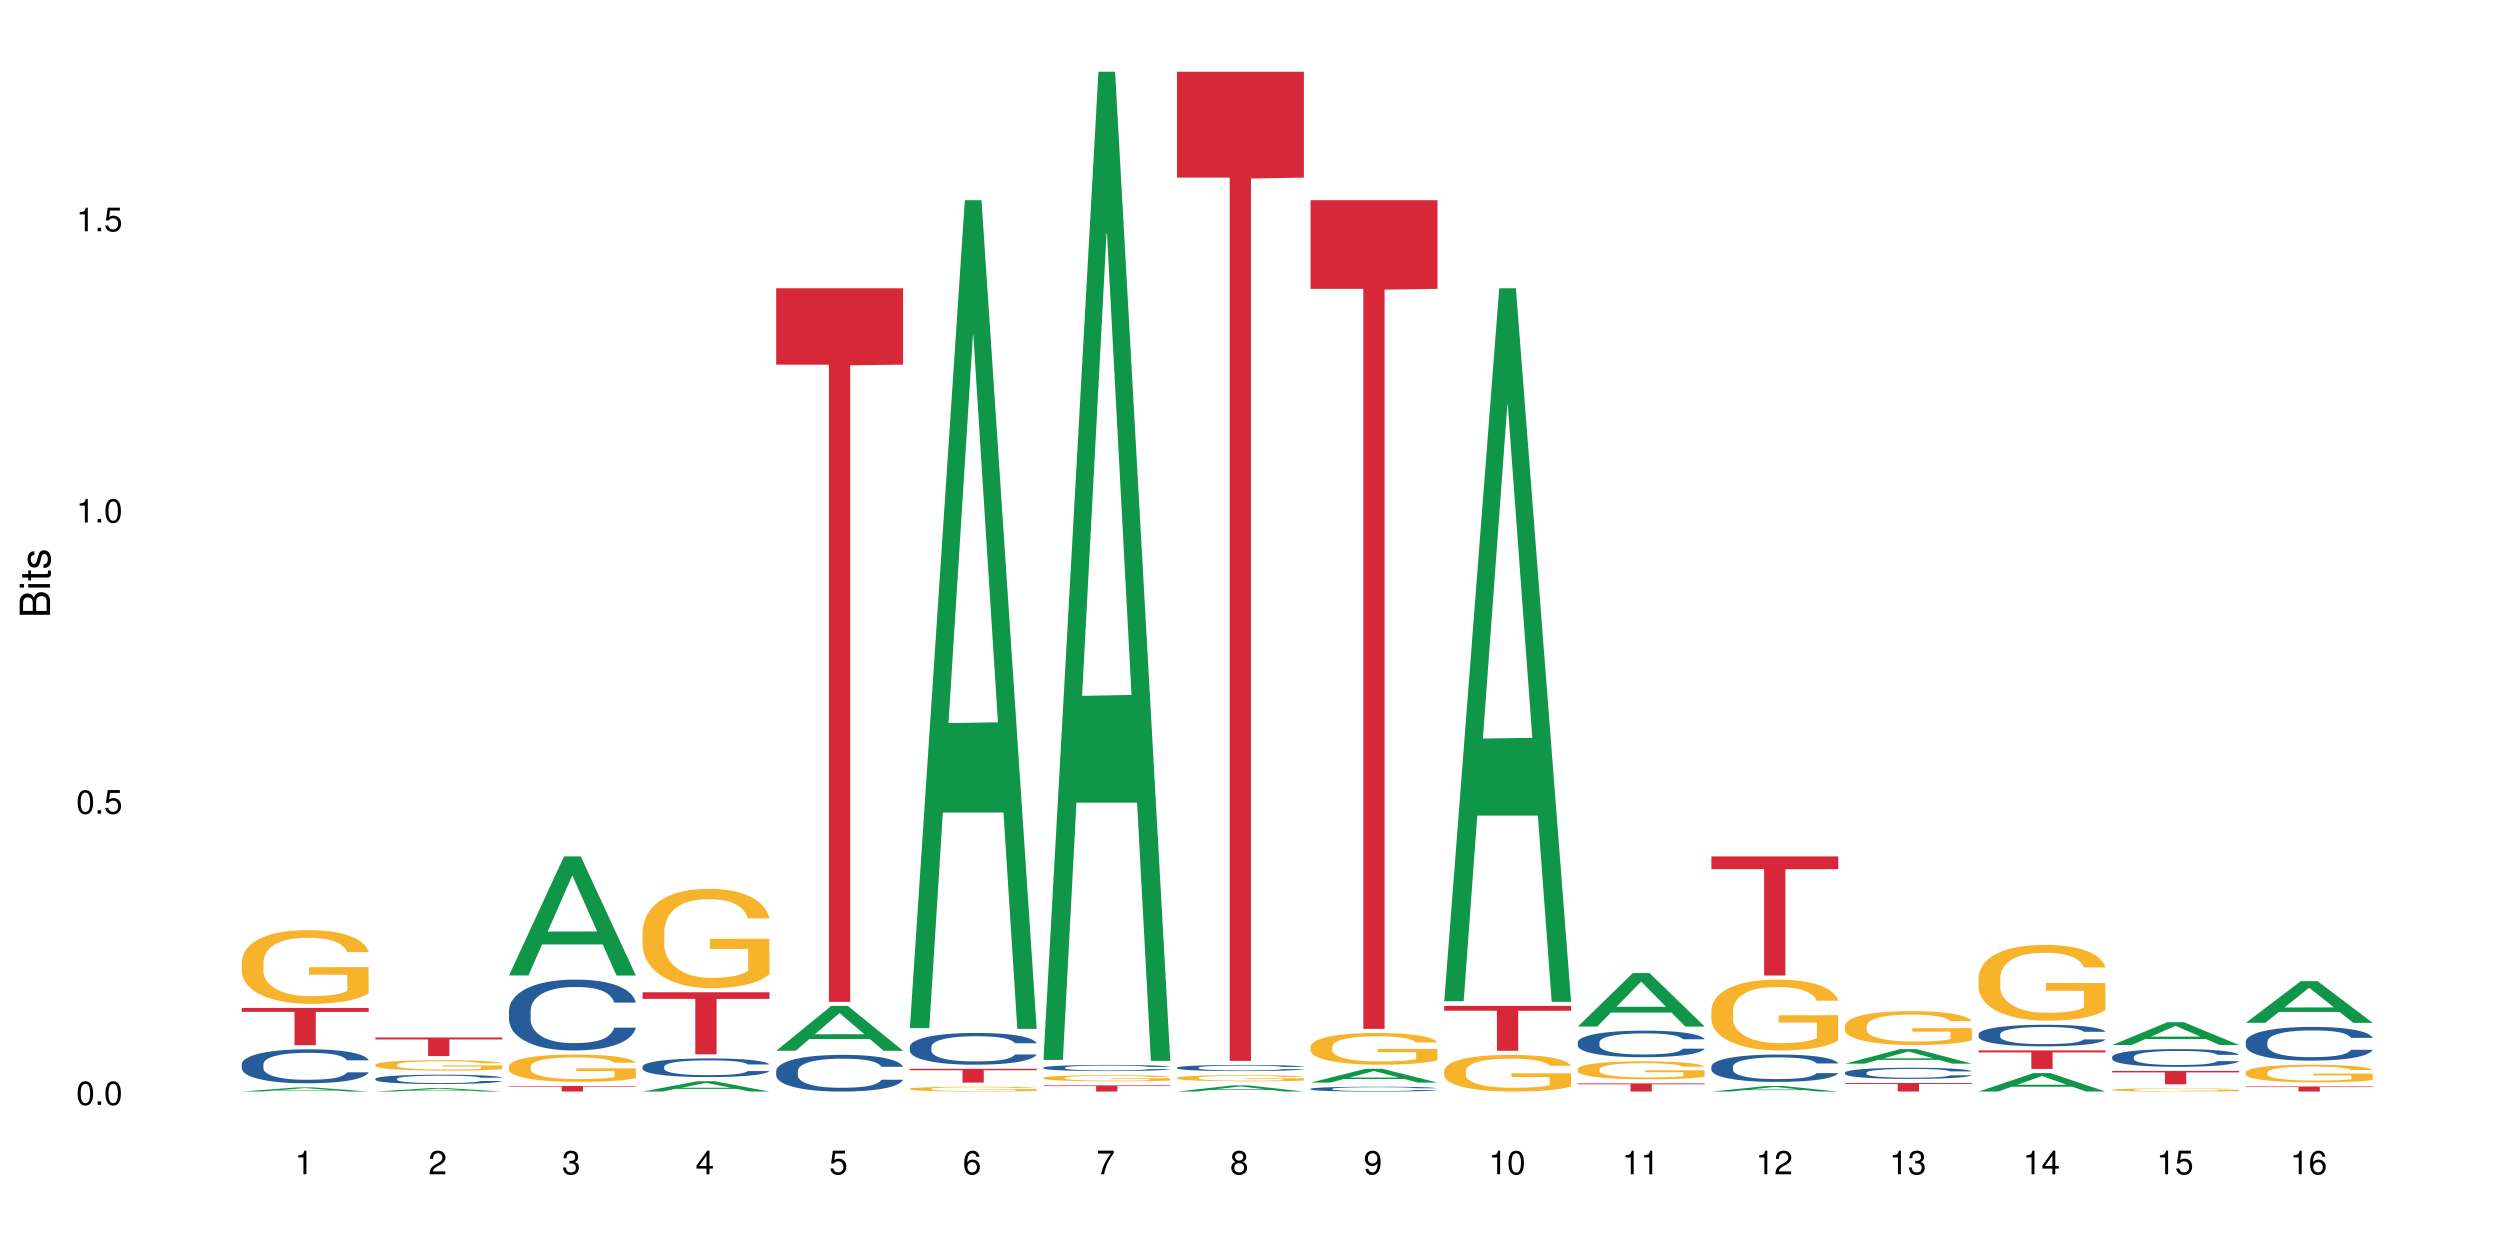 <?xml version="1.0" encoding="UTF-8"?>
<svg xmlns="http://www.w3.org/2000/svg" xmlns:xlink="http://www.w3.org/1999/xlink" width="720pt" height="360pt" viewBox="0 0 720 360" version="1.1">
<defs>
<g>
<symbol overflow="visible" id="glyph0-0">
<path style="stroke:none;" d=""/>
</symbol>
<symbol overflow="visible" id="glyph0-1">
<path style="stroke:none;" d="M 2.641 -6.797 C 2 -6.797 1.422 -6.531 1.078 -6.047 C 0.641 -5.453 0.406 -4.547 0.406 -3.297 C 0.406 -1 1.188 0.219 2.641 0.219 C 4.078 0.219 4.859 -1 4.859 -3.234 C 4.859 -4.562 4.656 -5.438 4.203 -6.047 C 3.844 -6.531 3.281 -6.797 2.641 -6.797 Z M 2.641 -6.047 C 3.547 -6.047 4 -5.125 4 -3.312 C 4 -1.375 3.562 -0.484 2.625 -0.484 C 1.734 -0.484 1.281 -1.422 1.281 -3.281 C 1.281 -5.141 1.734 -6.047 2.641 -6.047 Z M 2.641 -6.047 "/>
</symbol>
<symbol overflow="visible" id="glyph0-2">
<path style="stroke:none;" d="M 1.828 -1 L 0.828 -1 L 0.828 0 L 1.828 0 Z M 1.828 -1 "/>
</symbol>
<symbol overflow="visible" id="glyph0-3">
<path style="stroke:none;" d="M 4.562 -6.797 L 1.062 -6.797 L 0.547 -3.094 L 1.328 -3.094 C 1.719 -3.562 2.047 -3.734 2.578 -3.734 C 3.484 -3.734 4.062 -3.109 4.062 -2.094 C 4.062 -1.125 3.484 -0.531 2.578 -0.531 C 1.828 -0.531 1.375 -0.906 1.188 -1.672 L 0.328 -1.672 C 0.453 -1.109 0.547 -0.844 0.75 -0.594 C 1.125 -0.078 1.828 0.219 2.594 0.219 C 3.969 0.219 4.922 -0.781 4.922 -2.219 C 4.922 -3.562 4.031 -4.484 2.719 -4.484 C 2.25 -4.484 1.859 -4.359 1.469 -4.062 L 1.734 -5.969 L 4.562 -5.969 Z M 4.562 -6.797 "/>
</symbol>
<symbol overflow="visible" id="glyph0-4">
<path style="stroke:none;" d="M 2.484 -4.844 L 2.484 0 L 3.328 0 L 3.328 -6.797 L 2.766 -6.797 C 2.469 -5.75 2.281 -5.609 0.984 -5.453 L 0.984 -4.844 Z M 2.484 -4.844 "/>
</symbol>
<symbol overflow="visible" id="glyph0-5">
<path style="stroke:none;" d="M 4.859 -0.828 L 1.281 -0.828 C 1.359 -1.391 1.672 -1.75 2.5 -2.234 L 3.469 -2.75 C 4.406 -3.266 4.906 -3.969 4.906 -4.812 C 4.906 -5.375 4.672 -5.906 4.266 -6.266 C 3.859 -6.625 3.375 -6.797 2.719 -6.797 C 1.859 -6.797 1.219 -6.5 0.844 -5.922 C 0.609 -5.562 0.5 -5.125 0.484 -4.438 L 1.328 -4.438 C 1.359 -4.906 1.406 -5.188 1.531 -5.406 C 1.75 -5.812 2.188 -6.062 2.703 -6.062 C 3.469 -6.062 4.031 -5.516 4.031 -4.781 C 4.031 -4.25 3.719 -3.797 3.125 -3.438 L 2.234 -2.938 C 0.812 -2.141 0.406 -1.5 0.328 0 L 4.859 0 Z M 4.859 -0.828 "/>
</symbol>
<symbol overflow="visible" id="glyph0-6">
<path style="stroke:none;" d="M 2.125 -3.125 L 2.578 -3.125 C 3.516 -3.125 3.984 -2.703 3.984 -1.891 C 3.984 -1.031 3.469 -0.531 2.578 -0.531 C 1.656 -0.531 1.203 -0.984 1.156 -1.969 L 0.312 -1.969 C 0.344 -1.422 0.438 -1.078 0.609 -0.766 C 0.953 -0.109 1.625 0.219 2.547 0.219 C 3.953 0.219 4.859 -0.609 4.859 -1.906 C 4.859 -2.766 4.516 -3.25 3.703 -3.516 C 4.344 -3.766 4.656 -4.25 4.656 -4.938 C 4.656 -6.109 3.875 -6.797 2.578 -6.797 C 1.203 -6.797 0.484 -6.047 0.453 -4.609 L 1.297 -4.609 C 1.312 -5.016 1.344 -5.25 1.453 -5.453 C 1.641 -5.828 2.062 -6.062 2.594 -6.062 C 3.344 -6.062 3.797 -5.625 3.797 -4.906 C 3.797 -4.422 3.609 -4.141 3.25 -3.984 C 3.016 -3.891 2.719 -3.844 2.125 -3.844 Z M 2.125 -3.125 "/>
</symbol>
<symbol overflow="visible" id="glyph0-7">
<path style="stroke:none;" d="M 3.141 -1.625 L 3.141 0 L 3.984 0 L 3.984 -1.625 L 4.984 -1.625 L 4.984 -2.391 L 3.984 -2.391 L 3.984 -6.797 L 3.359 -6.797 L 0.266 -2.516 L 0.266 -1.625 Z M 3.141 -2.391 L 1 -2.391 L 3.141 -5.359 Z M 3.141 -2.391 "/>
</symbol>
<symbol overflow="visible" id="glyph0-8">
<path style="stroke:none;" d="M 4.781 -5.031 C 4.609 -6.141 3.891 -6.797 2.844 -6.797 C 2.094 -6.797 1.422 -6.438 1.031 -5.828 C 0.609 -5.172 0.406 -4.344 0.406 -3.094 C 0.406 -1.953 0.578 -1.234 0.984 -0.625 C 1.359 -0.078 1.953 0.219 2.703 0.219 C 3.984 0.219 4.922 -0.734 4.922 -2.078 C 4.922 -3.344 4.062 -4.234 2.844 -4.234 C 2.172 -4.234 1.641 -3.969 1.281 -3.469 C 1.281 -5.125 1.828 -6.047 2.797 -6.047 C 3.391 -6.047 3.797 -5.672 3.938 -5.031 Z M 2.734 -3.484 C 3.547 -3.484 4.062 -2.922 4.062 -2 C 4.062 -1.156 3.484 -0.531 2.703 -0.531 C 1.922 -0.531 1.328 -1.188 1.328 -2.047 C 1.328 -2.891 1.906 -3.484 2.734 -3.484 Z M 2.734 -3.484 "/>
</symbol>
<symbol overflow="visible" id="glyph0-9">
<path style="stroke:none;" d="M 4.984 -6.797 L 0.438 -6.797 L 0.438 -5.969 L 4.109 -5.969 C 2.5 -3.656 1.828 -2.234 1.328 0 L 2.219 0 C 2.594 -2.172 3.453 -4.047 4.984 -6.094 Z M 4.984 -6.797 "/>
</symbol>
<symbol overflow="visible" id="glyph0-10">
<path style="stroke:none;" d="M 3.75 -3.578 C 4.453 -4 4.688 -4.344 4.688 -4.984 C 4.688 -6.047 3.844 -6.797 2.641 -6.797 C 1.438 -6.797 0.594 -6.047 0.594 -4.984 C 0.594 -4.359 0.828 -4.016 1.516 -3.578 C 0.734 -3.203 0.359 -2.641 0.359 -1.891 C 0.359 -0.641 1.297 0.219 2.641 0.219 C 3.984 0.219 4.922 -0.641 4.922 -1.875 C 4.922 -2.641 4.531 -3.203 3.75 -3.578 Z M 2.641 -6.047 C 3.359 -6.047 3.812 -5.625 3.812 -4.969 C 3.812 -4.344 3.344 -3.922 2.641 -3.922 C 1.922 -3.922 1.453 -4.344 1.453 -4.984 C 1.453 -5.625 1.922 -6.047 2.641 -6.047 Z M 2.641 -3.203 C 3.484 -3.203 4.062 -2.672 4.062 -1.875 C 4.062 -1.062 3.484 -0.531 2.625 -0.531 C 1.797 -0.531 1.219 -1.078 1.219 -1.875 C 1.219 -2.672 1.797 -3.203 2.641 -3.203 Z M 2.641 -3.203 "/>
</symbol>
<symbol overflow="visible" id="glyph0-11">
<path style="stroke:none;" d="M 0.516 -1.547 C 0.672 -0.438 1.406 0.219 2.438 0.219 C 3.188 0.219 3.859 -0.141 4.266 -0.75 C 4.688 -1.406 4.891 -2.25 4.891 -3.484 C 4.891 -4.625 4.703 -5.359 4.312 -5.953 C 3.938 -6.5 3.344 -6.797 2.594 -6.797 C 1.297 -6.797 0.359 -5.844 0.359 -4.516 C 0.359 -3.25 1.234 -2.344 2.453 -2.344 C 3.094 -2.344 3.562 -2.578 4.016 -3.109 C 4 -1.453 3.469 -0.531 2.5 -0.531 C 1.906 -0.531 1.484 -0.906 1.359 -1.547 Z M 2.578 -6.062 C 3.375 -6.062 3.969 -5.406 3.969 -4.531 C 3.969 -3.688 3.375 -3.094 2.547 -3.094 C 1.734 -3.094 1.234 -3.672 1.234 -4.578 C 1.234 -5.438 1.797 -6.062 2.578 -6.062 Z M 2.578 -6.062 "/>
</symbol>
<symbol overflow="visible" id="glyph1-0">
<path style="stroke:none;" d=""/>
</symbol>
<symbol overflow="visible" id="glyph1-1">
<path style="stroke:none;" d="M 0 -0.953 L 0 -4.891 C 0 -5.719 -0.234 -6.344 -0.734 -6.797 C -1.188 -7.234 -1.812 -7.469 -2.5 -7.469 C -3.547 -7.469 -4.188 -7 -4.625 -5.875 C -4.984 -6.672 -5.641 -7.094 -6.531 -7.094 C -7.156 -7.094 -7.734 -6.859 -8.141 -6.391 C -8.562 -5.938 -8.75 -5.344 -8.75 -4.5 L -8.75 -0.953 Z M -4.984 -2.062 L -7.766 -2.062 L -7.766 -4.219 C -7.766 -4.844 -7.688 -5.203 -7.453 -5.5 C -7.219 -5.812 -6.859 -5.969 -6.375 -5.969 C -5.906 -5.969 -5.531 -5.812 -5.297 -5.5 C -5.062 -5.203 -4.984 -4.844 -4.984 -4.219 Z M -0.984 -2.062 L -4 -2.062 L -4 -4.781 C -4 -5.328 -3.859 -5.688 -3.578 -5.953 C -3.297 -6.219 -2.922 -6.359 -2.484 -6.359 C -2.062 -6.359 -1.688 -6.219 -1.406 -5.953 C -1.109 -5.688 -0.984 -5.328 -0.984 -4.781 Z M -0.984 -2.062 "/>
</symbol>
<symbol overflow="visible" id="glyph1-2">
<path style="stroke:none;" d="M -6.281 -1.797 L -6.281 -0.797 L 0 -0.797 L 0 -1.797 Z M -8.75 -1.797 L -8.75 -0.797 L -7.484 -0.797 L -7.484 -1.797 Z M -8.75 -1.797 "/>
</symbol>
<symbol overflow="visible" id="glyph1-3">
<path style="stroke:none;" d="M -6.281 -3.047 L -6.281 -2.016 L -8.016 -2.016 L -8.016 -1.016 L -6.281 -1.016 L -6.281 -0.172 L -5.469 -0.172 L -5.469 -1.016 L -0.719 -1.016 C -0.078 -1.016 0.281 -1.453 0.281 -2.234 C 0.281 -2.469 0.25 -2.719 0.188 -3.047 L -0.641 -3.047 C -0.609 -2.922 -0.594 -2.766 -0.594 -2.562 C -0.594 -2.141 -0.719 -2.016 -1.156 -2.016 L -5.469 -2.016 L -5.469 -3.047 Z M -6.281 -3.047 "/>
</symbol>
<symbol overflow="visible" id="glyph1-4">
<path style="stroke:none;" d="M -4.531 -5.25 C -5.766 -5.25 -6.469 -4.422 -6.469 -2.969 C -6.469 -1.516 -5.719 -0.562 -4.547 -0.562 C -3.562 -0.562 -3.094 -1.062 -2.734 -2.562 L -2.516 -3.484 C -2.344 -4.188 -2.094 -4.469 -1.625 -4.469 C -1.047 -4.469 -0.641 -3.875 -0.641 -3 C -0.641 -2.453 -0.797 -2 -1.062 -1.75 C -1.25 -1.594 -1.422 -1.531 -1.875 -1.469 L -1.875 -0.406 C -0.422 -0.453 0.281 -1.266 0.281 -2.922 C 0.281 -4.5 -0.5 -5.516 -1.719 -5.516 C -2.656 -5.516 -3.172 -4.984 -3.469 -3.734 L -3.703 -2.766 C -3.891 -1.953 -4.156 -1.609 -4.594 -1.609 C -5.172 -1.609 -5.547 -2.125 -5.547 -2.938 C -5.547 -3.75 -5.203 -4.172 -4.531 -4.203 Z M -4.531 -5.25 "/>
</symbol>
</g>
</defs>
<g id="surface62181">
<rect x="0" y="0" width="720" height="360" style="fill:rgb(100%,100%,100%);fill-opacity:1;stroke:none;"/>
<path style=" stroke:none;fill-rule:nonzero;fill:rgb(6.275%,58.824%,28.235%);fill-opacity:1;" d="M 69.629 314.371 L 69.668 314.367 L 85.484 313.168 L 90.289 313.168 L 106.184 314.371 L 100.598 314.371 L 96.613 314.055 L 79.156 314.055 L 75.254 314.371 L 69.629 314.371 L 80.836 313.926 L 95.012 313.926 L 87.945 313.363 L 87.789 313.363 L 80.797 313.926 L 80.836 313.926 Z M 69.629 314.371 "/>
<path style=" stroke:none;fill-rule:nonzero;fill:rgb(14.51%,36.078%,60%);fill-opacity:1;" d="M 69.629 306.457 L 69.676 306.449 L 69.676 306.234 L 69.809 305.895 L 70.121 305.465 L 70.434 305.168 L 71.234 304.641 L 72.348 304.133 L 73.508 303.738 L 74.355 303.504 L 75.113 303.324 L 76.852 302.996 L 77.965 302.824 L 79.168 302.672 L 80.641 302.52 L 81.711 302.43 L 84.117 302.289 L 85.898 302.227 L 87.281 302.199 L 90.27 302.199 L 92.051 302.234 L 93.344 302.281 L 94.77 302.352 L 95.973 302.43 L 98.07 302.629 L 99.941 302.879 L 100.789 303.023 L 102.125 303.301 L 103.152 303.566 L 103.863 303.801 L 104.668 304.133 L 105.379 304.535 L 105.914 304.988 L 106.184 305.375 L 99.941 305.375 L 99.629 305.016 L 99.273 304.738 L 98.605 304.371 L 97.938 304.113 L 97 303.855 L 96.152 303.684 L 94.992 303.516 L 93.969 303.406 L 92.898 303.324 L 91.875 303.273 L 89.91 303.219 L 87.637 303.219 L 86.793 303.238 L 85.055 303.309 L 84.117 303.371 L 82.781 303.496 L 81.844 303.613 L 80.73 303.793 L 79.973 303.945 L 79.035 304.176 L 78.367 304.383 L 77.609 304.676 L 77.164 304.902 L 76.762 305.152 L 76.406 305.445 L 76.137 305.758 L 75.961 306.09 L 75.871 306.414 L 75.871 307.801 L 75.961 308.121 L 76.184 308.496 L 76.762 309.043 L 77.609 309.516 L 78.59 309.895 L 79.527 310.16 L 80.059 310.285 L 80.773 310.43 L 81.887 310.609 L 83.492 310.789 L 84.43 310.859 L 85.855 310.93 L 87.328 310.965 L 89.289 310.965 L 91.027 310.93 L 92.184 310.887 L 93.391 310.816 L 95.039 310.664 L 96.062 310.52 L 96.953 310.348 L 97.625 310.18 L 98.07 310.035 L 98.738 309.758 L 99.273 309.453 L 99.676 309.141 L 99.941 308.836 L 106.184 308.836 L 105.914 309.195 L 105.516 309.543 L 105.113 309.805 L 104.488 310.117 L 103.773 310.395 L 102.75 310.707 L 101.902 310.914 L 100.789 311.137 L 99.762 311.305 L 98.648 311.457 L 97 311.637 L 95.93 311.727 L 94.77 311.809 L 93.391 311.879 L 91.648 311.941 L 89.777 311.977 L 88.039 311.988 L 86.168 311.969 L 84.785 311.934 L 82.957 311.852 L 80.684 311.691 L 79.035 311.52 L 77.742 311.352 L 76.629 311.172 L 75.379 310.93 L 73.773 310.539 L 72.793 310.234 L 72.125 309.98 L 71.367 309.633 L 70.832 309.32 L 70.207 308.82 L 69.762 308.184 L 69.629 307.691 Z M 69.629 306.457 "/>
<path style=" stroke:none;fill-rule:nonzero;fill:rgb(96.863%,70.196%,16.863%);fill-opacity:1;" d="M 69.629 276.961 L 69.676 276.941 L 69.676 276.555 L 69.852 275.68 L 70.297 274.477 L 70.879 273.488 L 71.5 272.715 L 71.902 272.309 L 72.57 271.727 L 73.152 271.297 L 74.621 270.426 L 76.496 269.613 L 77.52 269.262 L 78.68 268.934 L 80.328 268.566 L 81.086 268.43 L 83.402 268.117 L 86.035 267.926 L 88.93 267.867 L 90.27 267.887 L 92.098 267.965 L 94.594 268.176 L 96.02 268.371 L 97.133 268.566 L 98.293 268.816 L 99.719 269.203 L 101.055 269.668 L 102.125 270.137 L 103.195 270.719 L 104.086 271.336 L 104.844 272.016 L 105.516 272.832 L 105.914 273.508 L 106.184 274.188 L 99.984 274.188 L 99.629 273.508 L 99.227 272.984 L 98.559 272.344 L 97.891 271.879 L 97.223 271.512 L 95.973 271.008 L 94.906 270.699 L 93.566 270.426 L 92.273 270.25 L 90.805 270.137 L 89.91 270.098 L 87.551 270.098 L 85.41 270.23 L 84.16 270.387 L 83.27 270.543 L 82.023 270.832 L 81.266 271.066 L 80.816 271.223 L 79.48 271.82 L 78.59 272.363 L 78.098 272.734 L 77.477 273.316 L 77.027 273.84 L 76.539 274.613 L 76.27 275.195 L 75.914 276.516 L 75.871 280.004 L 76.004 280.742 L 76.27 281.535 L 76.629 282.234 L 77.164 282.973 L 77.699 283.535 L 78.633 284.289 L 79.438 284.793 L 80.059 285.125 L 81.266 285.648 L 81.754 285.82 L 82.914 286.172 L 84.117 286.441 L 85.59 286.676 L 86.703 286.789 L 88.484 286.887 L 90.758 286.887 L 93.434 286.773 L 95.129 286.617 L 96.285 286.461 L 97.043 286.324 L 97.98 286.113 L 98.648 285.918 L 99.273 285.707 L 100.031 285.375 L 100.031 280.742 L 89.02 280.723 L 89.02 278.551 L 106.137 278.531 L 106.184 286.113 L 105.246 286.637 L 104.086 287.141 L 102.973 287.527 L 101.812 287.855 L 100.164 288.227 L 98.828 288.457 L 96.777 288.73 L 94.906 288.906 L 92.941 289.02 L 91.203 289.078 L 89.152 289.098 L 87.328 289.059 L 85.363 288.941 L 83.805 288.789 L 82.379 288.594 L 80.953 288.344 L 79.168 287.934 L 78.012 287.605 L 76.805 287.199 L 75.602 286.715 L 74.531 286.191 L 73.82 285.781 L 73.105 285.316 L 72.348 284.734 L 71.637 284.078 L 71.102 283.477 L 70.609 282.797 L 70.254 282.156 L 69.898 281.285 L 69.719 280.586 L 69.629 279.984 Z M 69.629 276.961 "/>
<path style=" stroke:none;fill-rule:nonzero;fill:rgb(83.922%,15.686%,22.353%);fill-opacity:1;" d="M 69.629 290.277 L 106.184 290.277 L 106.184 291.426 L 90.949 291.438 L 90.949 301.02 L 84.82 301.02 L 84.82 291.449 L 84.73 291.426 L 69.629 291.426 Z M 69.629 290.277 "/>
<path style=" stroke:none;fill-rule:nonzero;fill:rgb(6.275%,58.824%,28.235%);fill-opacity:1;" d="M 108.105 314.371 L 108.145 314.367 L 123.961 313.371 L 128.766 313.371 L 144.66 314.371 L 139.074 314.371 L 135.09 314.109 L 117.637 314.109 L 113.73 314.371 L 108.105 314.371 L 119.312 314.004 L 133.492 314 L 126.422 313.535 L 126.266 313.535 L 119.273 314 L 119.312 314.004 Z M 108.105 314.371 "/>
<path style=" stroke:none;fill-rule:nonzero;fill:rgb(14.51%,36.078%,60%);fill-opacity:1;" d="M 108.105 310.684 L 108.152 310.68 L 108.152 310.621 L 108.285 310.527 L 108.598 310.41 L 108.91 310.328 L 109.711 310.188 L 110.824 310.047 L 111.984 309.938 L 112.832 309.875 L 113.59 309.828 L 115.328 309.734 L 116.441 309.688 L 117.645 309.648 L 119.117 309.605 L 120.188 309.582 L 122.594 309.543 L 124.375 309.527 L 125.758 309.52 L 128.746 309.52 L 130.527 309.527 L 131.82 309.539 L 133.246 309.559 L 134.453 309.582 L 136.547 309.637 L 138.418 309.703 L 139.266 309.742 L 140.602 309.82 L 141.629 309.891 L 142.34 309.957 L 143.145 310.047 L 143.855 310.156 L 144.391 310.281 L 144.66 310.387 L 138.418 310.387 L 138.105 310.289 L 137.75 310.211 L 137.082 310.113 L 136.414 310.043 L 135.477 309.969 L 134.629 309.926 L 133.469 309.879 L 132.445 309.848 L 131.375 309.828 L 130.352 309.812 L 128.391 309.797 L 126.117 309.797 L 125.27 309.801 L 123.531 309.82 L 122.594 309.84 L 121.258 309.871 L 120.32 309.906 L 119.207 309.953 L 118.449 309.996 L 117.512 310.059 L 116.844 310.113 L 116.086 310.195 L 115.641 310.258 L 115.238 310.324 L 114.883 310.406 L 114.613 310.492 L 114.438 310.582 L 114.348 310.668 L 114.348 311.047 L 114.438 311.137 L 114.66 311.238 L 115.238 311.387 L 116.086 311.52 L 117.066 311.621 L 118.004 311.695 L 118.539 311.727 L 119.25 311.766 L 120.363 311.816 L 121.969 311.863 L 122.906 311.883 L 124.332 311.902 L 125.805 311.914 L 127.766 311.914 L 129.504 311.902 L 130.664 311.891 L 131.867 311.871 L 133.516 311.832 L 134.539 311.793 L 135.434 311.746 L 136.102 311.699 L 136.547 311.66 L 137.215 311.582 L 137.75 311.5 L 138.152 311.414 L 138.418 311.332 L 144.66 311.332 L 144.391 311.43 L 143.992 311.523 L 143.59 311.598 L 142.965 311.68 L 142.254 311.758 L 141.227 311.844 L 140.379 311.898 L 139.266 311.961 L 138.242 312.008 L 137.125 312.047 L 135.477 312.098 L 134.406 312.121 L 133.246 312.145 L 131.867 312.164 L 130.129 312.18 L 128.254 312.191 L 126.516 312.191 L 124.645 312.188 L 123.262 312.18 L 121.434 312.156 L 119.16 312.113 L 117.512 312.066 L 116.219 312.02 L 115.105 311.969 L 113.855 311.902 L 112.254 311.797 L 111.27 311.715 L 110.602 311.645 L 109.844 311.551 L 109.309 311.465 L 108.688 311.328 L 108.238 311.152 L 108.105 311.02 Z M 108.105 310.684 "/>
<path style=" stroke:none;fill-rule:nonzero;fill:rgb(96.863%,70.196%,16.863%);fill-opacity:1;" d="M 108.105 306.617 L 108.152 306.617 L 108.152 306.562 L 108.328 306.438 L 108.773 306.266 L 109.355 306.125 L 109.98 306.016 L 110.379 305.957 L 111.047 305.875 L 111.629 305.816 L 113.098 305.691 L 114.973 305.578 L 115.996 305.527 L 117.156 305.48 L 118.805 305.43 L 119.562 305.41 L 121.879 305.367 L 124.512 305.336 L 127.406 305.328 L 128.746 305.332 L 130.574 305.344 L 133.07 305.375 L 134.496 305.402 L 135.609 305.43 L 136.77 305.465 L 138.195 305.52 L 139.531 305.586 L 140.602 305.652 L 141.672 305.734 L 142.562 305.82 L 143.32 305.918 L 143.992 306.031 L 144.391 306.129 L 144.66 306.227 L 138.465 306.227 L 138.105 306.129 L 137.707 306.055 L 137.035 305.965 L 136.367 305.898 L 135.699 305.848 L 134.453 305.773 L 133.383 305.73 L 132.043 305.691 L 130.75 305.668 L 129.281 305.652 L 128.391 305.645 L 126.027 305.645 L 123.887 305.664 L 122.637 305.688 L 121.746 305.707 L 120.5 305.75 L 119.742 305.781 L 119.297 305.805 L 117.957 305.891 L 117.066 305.969 L 116.574 306.02 L 115.953 306.102 L 115.508 306.176 L 115.016 306.285 L 114.75 306.367 L 114.391 306.555 L 114.348 307.051 L 114.48 307.156 L 114.75 307.266 L 115.105 307.367 L 115.641 307.469 L 116.176 307.551 L 117.109 307.656 L 117.914 307.73 L 118.539 307.777 L 119.742 307.852 L 120.23 307.875 L 121.391 307.922 L 122.594 307.961 L 124.066 307.996 L 125.18 308.012 L 126.961 308.027 L 129.234 308.027 L 131.91 308.008 L 133.605 307.988 L 134.762 307.965 L 135.52 307.945 L 136.457 307.914 L 137.125 307.887 L 137.75 307.859 L 138.508 307.812 L 138.508 307.156 L 127.496 307.152 L 127.496 306.844 L 144.613 306.84 L 144.66 307.914 L 143.723 307.988 L 142.562 308.062 L 141.449 308.117 L 140.289 308.164 L 138.641 308.215 L 137.305 308.25 L 135.254 308.285 L 133.383 308.312 L 131.422 308.328 L 129.68 308.336 L 127.633 308.34 L 125.805 308.332 L 123.844 308.316 L 122.281 308.293 L 120.855 308.266 L 119.43 308.23 L 117.645 308.176 L 116.488 308.129 L 115.285 308.07 L 114.078 308 L 113.012 307.926 L 112.297 307.867 L 111.582 307.805 L 110.824 307.719 L 110.113 307.629 L 109.578 307.543 L 109.086 307.445 L 108.73 307.355 L 108.375 307.23 L 108.195 307.133 L 108.105 307.047 Z M 108.105 306.617 "/>
<path style=" stroke:none;fill-rule:nonzero;fill:rgb(83.922%,15.686%,22.353%);fill-opacity:1;" d="M 108.105 298.797 L 144.66 298.797 L 144.66 299.367 L 129.426 299.375 L 129.426 304.148 L 123.297 304.148 L 123.297 299.379 L 123.207 299.367 L 108.105 299.367 Z M 108.105 298.797 "/>
<path style=" stroke:none;fill-rule:nonzero;fill:rgb(6.275%,58.824%,28.235%);fill-opacity:1;" d="M 146.582 280.926 L 146.621 280.895 L 162.438 246.637 L 167.242 246.637 L 183.137 280.957 L 177.551 280.957 L 173.57 272 L 156.113 272 L 152.207 280.926 L 146.582 280.926 L 157.793 268.293 L 171.969 268.262 L 164.898 252.246 L 164.82 252.215 L 164.742 252.309 L 157.754 268.262 L 157.793 268.293 Z M 146.582 280.926 "/>
<path style=" stroke:none;fill-rule:nonzero;fill:rgb(14.51%,36.078%,60%);fill-opacity:1;" d="M 146.582 291.016 L 146.629 290.996 L 146.629 290.547 L 146.762 289.84 L 147.074 288.945 L 147.387 288.328 L 148.188 287.23 L 149.301 286.164 L 150.461 285.344 L 151.309 284.859 L 152.066 284.488 L 153.805 283.797 L 154.918 283.445 L 156.121 283.125 L 157.594 282.809 L 158.664 282.625 L 161.07 282.324 L 162.855 282.195 L 164.234 282.137 L 167.223 282.137 L 169.004 282.211 L 170.297 282.305 L 171.727 282.457 L 172.93 282.625 L 175.023 283.035 L 176.895 283.555 L 177.742 283.855 L 179.078 284.434 L 180.105 284.992 L 180.82 285.477 L 181.621 286.164 L 182.336 287.004 L 182.867 287.957 L 183.137 288.758 L 176.895 288.758 L 176.582 288.012 L 176.227 287.434 L 175.559 286.668 L 174.891 286.129 L 173.953 285.586 L 173.105 285.234 L 171.949 284.879 L 170.922 284.656 L 169.852 284.488 L 168.828 284.375 L 166.867 284.266 L 164.594 284.266 L 163.746 284.301 L 162.008 284.449 L 161.07 284.582 L 159.734 284.844 L 158.797 285.086 L 157.684 285.457 L 156.926 285.773 L 155.988 286.258 L 155.32 286.688 L 154.562 287.305 L 154.117 287.77 L 153.715 288.293 L 153.359 288.906 L 153.09 289.559 L 152.914 290.25 L 152.824 290.922 L 152.824 293.812 L 152.914 294.48 L 153.137 295.266 L 153.715 296.402 L 154.562 297.391 L 155.543 298.176 L 156.48 298.734 L 157.016 298.996 L 157.727 299.293 L 158.844 299.664 L 160.445 300.039 L 161.383 300.188 L 162.809 300.336 L 164.281 300.41 L 166.242 300.41 L 167.98 300.336 L 169.141 300.242 L 170.344 300.094 L 171.992 299.777 L 173.016 299.48 L 173.91 299.125 L 174.578 298.77 L 175.023 298.473 L 175.691 297.895 L 176.227 297.262 L 176.629 296.609 L 176.895 295.973 L 183.137 295.973 L 182.867 296.719 L 182.469 297.445 L 182.066 297.988 L 181.441 298.641 L 180.73 299.219 L 179.703 299.871 L 178.855 300.301 L 177.742 300.766 L 176.719 301.121 L 175.602 301.438 L 173.953 301.809 L 172.883 301.996 L 171.727 302.164 L 170.344 302.312 L 168.605 302.445 L 166.73 302.52 L 164.992 302.539 L 163.121 302.5 L 161.738 302.426 L 159.91 302.258 L 157.637 301.922 L 155.988 301.566 L 154.695 301.215 L 153.582 300.84 L 152.332 300.336 L 150.73 299.516 L 149.75 298.883 L 149.078 298.359 L 148.32 297.633 L 147.785 296.98 L 147.164 295.938 L 146.719 294.613 L 146.582 293.586 Z M 146.582 291.016 "/>
<path style=" stroke:none;fill-rule:nonzero;fill:rgb(96.863%,70.196%,16.863%);fill-opacity:1;" d="M 146.582 307.086 L 146.629 307.082 L 146.629 306.938 L 146.805 306.613 L 147.25 306.168 L 147.832 305.801 L 148.457 305.512 L 148.855 305.363 L 149.523 305.148 L 150.105 304.988 L 151.574 304.664 L 153.449 304.363 L 154.473 304.234 L 155.633 304.113 L 157.281 303.977 L 158.039 303.926 L 160.359 303.809 L 162.988 303.738 L 165.887 303.719 L 167.223 303.723 L 169.051 303.754 L 171.547 303.832 L 172.973 303.902 L 174.086 303.977 L 175.246 304.07 L 176.672 304.211 L 178.012 304.387 L 179.078 304.559 L 180.148 304.773 L 181.043 305.004 L 181.801 305.254 L 182.469 305.555 L 182.867 305.809 L 183.137 306.059 L 176.941 306.059 L 176.582 305.809 L 176.184 305.613 L 175.516 305.379 L 174.844 305.203 L 174.176 305.066 L 172.93 304.883 L 171.859 304.766 L 170.52 304.664 L 169.227 304.602 L 167.758 304.559 L 166.867 304.543 L 164.504 304.543 L 162.363 304.594 L 161.117 304.652 L 160.223 304.707 L 158.977 304.816 L 158.219 304.902 L 157.773 304.961 L 156.434 305.184 L 155.543 305.383 L 155.055 305.52 L 154.43 305.734 L 153.984 305.93 L 153.492 306.219 L 153.227 306.434 L 152.867 306.922 L 152.824 308.215 L 152.957 308.488 L 153.227 308.785 L 153.582 309.043 L 154.117 309.316 L 154.652 309.523 L 155.586 309.805 L 156.391 309.992 L 157.016 310.113 L 158.219 310.309 L 158.707 310.371 L 159.867 310.5 L 161.07 310.602 L 162.543 310.688 L 163.656 310.73 L 165.438 310.766 L 167.711 310.766 L 170.387 310.723 L 172.082 310.668 L 173.242 310.609 L 174 310.559 L 174.934 310.48 L 175.602 310.406 L 176.227 310.328 L 176.984 310.207 L 176.984 308.488 L 165.973 308.48 L 165.973 307.676 L 183.094 307.668 L 183.137 310.48 L 182.199 310.672 L 181.043 310.859 L 179.926 311.004 L 178.77 311.125 L 177.117 311.262 L 175.781 311.348 L 173.73 311.449 L 171.859 311.516 L 169.898 311.559 L 168.16 311.578 L 166.109 311.586 L 164.281 311.57 L 162.32 311.527 L 160.758 311.473 L 159.332 311.398 L 157.906 311.305 L 156.121 311.156 L 154.965 311.031 L 153.762 310.883 L 152.555 310.703 L 151.488 310.508 L 150.773 310.355 L 150.059 310.184 L 149.301 309.969 L 148.59 309.727 L 148.055 309.504 L 147.562 309.25 L 147.207 309.012 L 146.852 308.691 L 146.672 308.43 L 146.582 308.207 Z M 146.582 307.086 "/>
<path style=" stroke:none;fill-rule:nonzero;fill:rgb(83.922%,15.686%,22.353%);fill-opacity:1;" d="M 146.582 312.766 L 183.137 312.766 L 183.137 312.938 L 167.902 312.938 L 167.902 314.371 L 161.773 314.371 L 161.773 312.941 L 161.684 312.938 L 146.582 312.938 Z M 146.582 312.766 "/>
<path style=" stroke:none;fill-rule:nonzero;fill:rgb(6.275%,58.824%,28.235%);fill-opacity:1;" d="M 185.059 314.367 L 185.098 314.363 L 200.914 311.379 L 205.719 311.379 L 221.613 314.371 L 216.027 314.371 L 212.047 313.59 L 194.59 313.59 L 190.684 314.367 L 185.059 314.367 L 196.27 313.266 L 210.445 313.266 L 203.375 311.867 L 203.297 311.867 L 203.219 311.875 L 196.23 313.266 L 196.27 313.266 Z M 185.059 314.367 "/>
<path style=" stroke:none;fill-rule:nonzero;fill:rgb(14.51%,36.078%,60%);fill-opacity:1;" d="M 185.059 307.164 L 185.105 307.16 L 185.105 307.043 L 185.238 306.855 L 185.551 306.621 L 185.863 306.457 L 186.664 306.168 L 187.781 305.891 L 188.938 305.672 L 189.785 305.547 L 190.543 305.445 L 192.281 305.266 L 193.395 305.172 L 194.602 305.09 L 196.07 305.004 L 197.141 304.957 L 199.547 304.879 L 201.332 304.844 L 202.711 304.828 L 205.699 304.828 L 207.484 304.848 L 208.773 304.871 L 210.203 304.91 L 211.406 304.957 L 213.5 305.062 L 215.371 305.203 L 216.219 305.281 L 217.559 305.434 L 218.582 305.578 L 219.297 305.707 L 220.098 305.891 L 220.812 306.109 L 221.348 306.359 L 221.613 306.57 L 215.371 306.57 L 215.062 306.375 L 214.703 306.223 L 214.035 306.023 L 213.367 305.879 L 212.43 305.738 L 211.582 305.645 L 210.426 305.551 L 209.398 305.492 L 208.328 305.445 L 207.305 305.418 L 205.344 305.387 L 203.07 305.387 L 202.223 305.398 L 200.484 305.438 L 199.547 305.473 L 198.211 305.539 L 197.273 305.605 L 196.16 305.703 L 195.402 305.785 L 194.465 305.914 L 193.797 306.027 L 193.039 306.188 L 192.594 306.312 L 192.191 306.449 L 191.836 306.609 L 191.57 306.781 L 191.391 306.965 L 191.301 307.141 L 191.301 307.902 L 191.391 308.078 L 191.613 308.285 L 192.191 308.586 L 193.039 308.844 L 194.02 309.051 L 194.957 309.199 L 195.492 309.27 L 196.203 309.348 L 197.32 309.445 L 198.922 309.543 L 199.859 309.582 L 201.285 309.621 L 202.758 309.641 L 204.719 309.641 L 206.457 309.621 L 207.617 309.598 L 208.82 309.559 L 210.469 309.473 L 211.496 309.395 L 212.387 309.301 L 213.055 309.207 L 213.5 309.129 L 214.168 308.977 L 214.703 308.812 L 215.105 308.641 L 215.371 308.473 L 221.613 308.473 L 221.348 308.668 L 220.945 308.859 L 220.543 309.004 L 219.918 309.176 L 219.207 309.328 L 218.18 309.5 L 217.336 309.613 L 216.219 309.734 L 215.195 309.828 L 214.078 309.91 L 212.43 310.008 L 211.359 310.059 L 210.203 310.102 L 208.82 310.141 L 207.082 310.176 L 205.211 310.195 L 203.469 310.199 L 201.598 310.191 L 200.215 310.172 L 198.391 310.129 L 196.117 310.039 L 194.465 309.945 L 193.172 309.852 L 192.059 309.754 L 190.812 309.621 L 189.207 309.406 L 188.227 309.238 L 187.555 309.102 L 186.797 308.91 L 186.266 308.738 L 185.641 308.461 L 185.195 308.113 L 185.059 307.844 Z M 185.059 307.164 "/>
<path style=" stroke:none;fill-rule:nonzero;fill:rgb(96.863%,70.196%,16.863%);fill-opacity:1;" d="M 185.059 268.234 L 185.105 268.207 L 185.105 267.688 L 185.281 266.512 L 185.73 264.891 L 186.309 263.559 L 186.934 262.516 L 187.332 261.965 L 188.004 261.184 L 188.582 260.605 L 190.055 259.434 L 191.926 258.336 L 192.949 257.863 L 194.109 257.422 L 195.758 256.926 L 196.516 256.742 L 198.836 256.324 L 201.465 256.062 L 204.363 255.984 L 205.699 256.008 L 207.527 256.113 L 210.023 256.402 L 211.449 256.664 L 212.562 256.926 L 213.723 257.262 L 215.148 257.785 L 216.488 258.414 L 217.559 259.039 L 218.625 259.824 L 219.52 260.66 L 220.277 261.574 L 220.945 262.672 L 221.348 263.586 L 221.613 264.5 L 215.418 264.5 L 215.062 263.586 L 214.66 262.879 L 213.992 262.02 L 213.32 261.391 L 212.652 260.895 L 211.406 260.215 L 210.336 259.797 L 209 259.434 L 207.707 259.195 L 206.234 259.039 L 205.344 258.988 L 202.98 258.988 L 200.84 259.172 L 199.594 259.379 L 198.699 259.59 L 197.453 259.98 L 196.695 260.293 L 196.25 260.504 L 194.91 261.312 L 194.02 262.043 L 193.531 262.539 L 192.906 263.324 L 192.461 264.027 L 191.969 265.074 L 191.703 265.859 L 191.344 267.633 L 191.301 272.336 L 191.434 273.328 L 191.703 274.398 L 192.059 275.34 L 192.594 276.332 L 193.129 277.09 L 194.066 278.109 L 194.867 278.789 L 195.492 279.23 L 196.695 279.938 L 197.184 280.172 L 198.344 280.645 L 199.547 281.008 L 201.02 281.32 L 202.133 281.48 L 203.918 281.609 L 206.191 281.609 L 208.863 281.453 L 210.559 281.242 L 211.719 281.035 L 212.477 280.852 L 213.41 280.566 L 214.078 280.305 L 214.703 280.016 L 215.461 279.57 L 215.461 273.328 L 204.453 273.301 L 204.453 270.375 L 221.57 270.352 L 221.613 280.566 L 220.676 281.27 L 219.52 281.949 L 218.402 282.473 L 217.246 282.914 L 215.594 283.41 L 214.258 283.727 L 212.207 284.09 L 210.336 284.324 L 208.375 284.484 L 206.637 284.562 L 204.586 284.586 L 202.758 284.535 L 200.797 284.379 L 199.234 284.168 L 197.809 283.906 L 196.383 283.57 L 194.602 283.02 L 193.441 282.574 L 192.238 282.027 L 191.035 281.375 L 189.965 280.668 L 189.25 280.121 L 188.539 279.492 L 187.781 278.711 L 187.066 277.82 L 186.531 277.012 L 186.039 276.098 L 185.684 275.234 L 185.328 274.059 L 185.148 273.121 L 185.059 272.309 Z M 185.059 268.234 "/>
<path style=" stroke:none;fill-rule:nonzero;fill:rgb(83.922%,15.686%,22.353%);fill-opacity:1;" d="M 185.059 285.766 L 221.613 285.766 L 221.613 287.68 L 206.379 287.699 L 206.379 303.648 L 200.25 303.648 L 200.25 287.715 L 200.16 287.68 L 185.059 287.68 Z M 185.059 285.766 "/>
<path style=" stroke:none;fill-rule:nonzero;fill:rgb(6.275%,58.824%,28.235%);fill-opacity:1;" d="M 223.539 302.613 L 223.578 302.602 L 239.391 289.715 L 244.195 289.715 L 260.09 302.625 L 254.504 302.625 L 250.523 299.258 L 233.066 299.258 L 229.16 302.613 L 223.539 302.613 L 234.746 297.863 L 248.922 297.848 L 241.852 291.824 L 241.773 291.812 L 241.695 291.848 L 234.707 297.848 L 234.746 297.863 Z M 223.539 302.613 "/>
<path style=" stroke:none;fill-rule:nonzero;fill:rgb(14.51%,36.078%,60%);fill-opacity:1;" d="M 223.539 308.402 L 223.582 308.395 L 223.582 308.16 L 223.715 307.793 L 224.027 307.332 L 224.34 307.012 L 225.141 306.441 L 226.258 305.891 L 227.414 305.469 L 228.262 305.215 L 229.02 305.023 L 230.758 304.664 L 231.875 304.48 L 233.078 304.316 L 234.547 304.152 L 235.617 304.059 L 238.023 303.902 L 239.809 303.836 L 241.191 303.805 L 244.176 303.805 L 245.961 303.844 L 247.254 303.895 L 248.68 303.969 L 249.883 304.059 L 251.977 304.27 L 253.848 304.539 L 254.695 304.695 L 256.035 304.992 L 257.059 305.285 L 257.773 305.535 L 258.574 305.891 L 259.289 306.328 L 259.824 306.82 L 260.09 307.234 L 253.848 307.234 L 253.539 306.848 L 253.18 306.547 L 252.512 306.152 L 251.844 305.871 L 250.906 305.594 L 250.059 305.41 L 248.902 305.227 L 247.875 305.109 L 246.805 305.023 L 245.781 304.965 L 243.82 304.906 L 241.547 304.906 L 240.699 304.926 L 238.961 305.004 L 238.023 305.07 L 236.688 305.207 L 235.75 305.332 L 234.637 305.523 L 233.879 305.688 L 232.941 305.941 L 232.273 306.164 L 231.516 306.48 L 231.07 306.723 L 230.668 306.992 L 230.312 307.312 L 230.047 307.648 L 229.867 308.008 L 229.777 308.355 L 229.777 309.852 L 229.867 310.199 L 230.09 310.605 L 230.668 311.195 L 231.516 311.707 L 232.496 312.109 L 233.434 312.402 L 233.969 312.535 L 234.68 312.691 L 235.797 312.883 L 237.402 313.078 L 238.336 313.152 L 239.762 313.23 L 241.234 313.27 L 243.195 313.27 L 244.934 313.23 L 246.094 313.184 L 247.297 313.105 L 248.945 312.941 L 249.973 312.785 L 250.863 312.602 L 251.531 312.422 L 251.977 312.266 L 252.645 311.965 L 253.18 311.637 L 253.582 311.301 L 253.848 310.973 L 260.09 310.973 L 259.824 311.359 L 259.422 311.734 L 259.02 312.016 L 258.395 312.352 L 257.684 312.652 L 256.656 312.988 L 255.812 313.211 L 254.695 313.453 L 253.672 313.637 L 252.559 313.801 L 250.906 313.992 L 249.836 314.09 L 248.68 314.176 L 247.297 314.254 L 245.559 314.324 L 243.688 314.359 L 241.949 314.371 L 240.074 314.352 L 238.695 314.312 L 236.867 314.227 L 234.594 314.051 L 232.941 313.867 L 231.648 313.684 L 230.535 313.492 L 229.289 313.23 L 227.684 312.805 L 226.703 312.477 L 226.035 312.207 L 225.277 311.832 L 224.742 311.492 L 224.117 310.953 L 223.672 310.266 L 223.539 309.734 Z M 223.539 308.402 "/>
<path style=" stroke:none;fill-rule:nonzero;fill:rgb(83.922%,15.686%,22.353%);fill-opacity:1;" d="M 223.539 83.02 L 260.09 83.02 L 260.09 105.02 L 244.855 105.211 L 244.855 288.535 L 238.727 288.535 L 238.727 105.406 L 238.637 105.02 L 223.539 105.02 Z M 223.539 83.02 "/>
<path style=" stroke:none;fill-rule:nonzero;fill:rgb(6.275%,58.824%,28.235%);fill-opacity:1;" d="M 262.016 296.094 L 262.055 295.871 L 277.871 57.648 L 282.672 57.648 L 298.566 296.316 L 292.984 296.316 L 289 234.016 L 271.543 234.016 L 267.637 296.094 L 262.016 296.094 L 273.223 208.246 L 287.398 208.02 L 280.328 96.641 L 280.25 96.418 L 280.172 97.09 L 273.184 208.02 L 273.223 208.246 Z M 262.016 296.094 "/>
<path style=" stroke:none;fill-rule:nonzero;fill:rgb(14.51%,36.078%,60%);fill-opacity:1;" d="M 262.016 301.473 L 262.059 301.465 L 262.059 301.262 L 262.191 300.945 L 262.504 300.547 L 262.816 300.27 L 263.617 299.777 L 264.734 299.301 L 265.891 298.934 L 266.738 298.715 L 267.496 298.551 L 269.234 298.242 L 270.352 298.082 L 271.555 297.941 L 273.023 297.797 L 274.094 297.715 L 276.5 297.582 L 278.285 297.523 L 279.668 297.496 L 282.652 297.496 L 284.438 297.531 L 285.73 297.57 L 287.156 297.641 L 288.359 297.715 L 290.453 297.898 L 292.328 298.133 L 293.172 298.266 L 294.512 298.523 L 295.535 298.773 L 296.25 298.992 L 297.051 299.301 L 297.766 299.676 L 298.301 300.102 L 298.566 300.461 L 292.328 300.461 L 292.016 300.129 L 291.656 299.867 L 290.988 299.527 L 290.32 299.285 L 289.383 299.043 L 288.539 298.883 L 287.379 298.727 L 286.352 298.625 L 285.285 298.551 L 284.258 298.5 L 282.297 298.449 L 280.023 298.449 L 279.176 298.465 L 277.438 298.531 L 276.5 298.59 L 275.164 298.707 L 274.227 298.816 L 273.113 298.984 L 272.355 299.125 L 271.422 299.344 L 270.75 299.535 L 269.992 299.809 L 269.547 300.02 L 269.148 300.254 L 268.789 300.527 L 268.523 300.82 L 268.344 301.129 L 268.254 301.43 L 268.254 302.727 L 268.344 303.027 L 268.566 303.375 L 269.148 303.887 L 269.992 304.328 L 270.973 304.68 L 271.91 304.93 L 272.445 305.047 L 273.16 305.18 L 274.273 305.348 L 275.879 305.516 L 276.812 305.582 L 278.238 305.648 L 279.711 305.68 L 281.672 305.68 L 283.41 305.648 L 284.57 305.605 L 285.773 305.539 L 287.422 305.398 L 288.449 305.266 L 289.34 305.105 L 290.008 304.945 L 290.453 304.812 L 291.121 304.555 L 291.656 304.27 L 292.059 303.977 L 292.328 303.695 L 298.566 303.695 L 298.301 304.027 L 297.898 304.355 L 297.496 304.598 L 296.875 304.887 L 296.16 305.148 L 295.137 305.438 L 294.289 305.633 L 293.172 305.84 L 292.148 306 L 291.035 306.141 L 289.383 306.309 L 288.316 306.391 L 287.156 306.465 L 285.773 306.535 L 284.035 306.594 L 282.164 306.625 L 280.426 306.633 L 278.551 306.617 L 277.172 306.582 L 275.344 306.508 L 273.07 306.359 L 271.422 306.199 L 270.129 306.039 L 269.012 305.875 L 267.766 305.648 L 266.16 305.281 L 265.18 304.996 L 264.512 304.762 L 263.754 304.438 L 263.219 304.145 L 262.594 303.676 L 262.148 303.086 L 262.016 302.625 Z M 262.016 301.473 "/>
<path style=" stroke:none;fill-rule:nonzero;fill:rgb(96.863%,70.196%,16.863%);fill-opacity:1;" d="M 262.016 313.57 L 262.059 313.57 L 262.059 313.543 L 262.238 313.484 L 262.684 313.406 L 263.262 313.344 L 263.887 313.289 L 264.289 313.266 L 264.957 313.227 L 265.535 313.199 L 267.008 313.141 L 268.879 313.086 L 269.906 313.062 L 271.062 313.043 L 272.711 313.016 L 273.469 313.008 L 275.789 312.988 L 278.418 312.977 L 281.316 312.973 L 282.652 312.973 L 284.48 312.977 L 286.977 312.992 L 288.402 313.004 L 289.52 313.016 L 290.676 313.035 L 292.105 313.059 L 293.441 313.09 L 294.512 313.121 L 295.582 313.16 L 296.473 313.199 L 297.23 313.246 L 297.898 313.297 L 298.301 313.344 L 298.566 313.387 L 292.371 313.387 L 292.016 313.344 L 291.613 313.309 L 290.945 313.266 L 290.277 313.234 L 289.605 313.211 L 288.359 313.18 L 287.289 313.156 L 285.953 313.141 L 284.66 313.129 L 283.188 313.121 L 282.297 313.117 L 279.934 313.117 L 277.793 313.129 L 276.547 313.137 L 275.656 313.148 L 274.406 313.168 L 273.648 313.184 L 273.203 313.191 L 271.867 313.23 L 270.973 313.27 L 270.484 313.293 L 269.859 313.332 L 269.414 313.363 L 268.922 313.414 L 268.656 313.453 L 268.301 313.543 L 268.254 313.77 L 268.391 313.82 L 268.656 313.871 L 269.012 313.918 L 269.547 313.965 L 270.082 314.004 L 271.02 314.055 L 271.82 314.086 L 272.445 314.109 L 273.648 314.145 L 274.141 314.156 L 275.297 314.176 L 276.5 314.195 L 277.973 314.211 L 279.086 314.219 L 280.871 314.227 L 283.145 314.227 L 285.816 314.219 L 287.512 314.207 L 288.672 314.195 L 289.43 314.188 L 290.363 314.176 L 291.035 314.16 L 291.656 314.148 L 292.414 314.125 L 292.414 313.82 L 281.406 313.82 L 281.406 313.676 L 298.523 313.676 L 298.566 314.176 L 297.633 314.207 L 296.473 314.242 L 295.359 314.266 L 294.199 314.289 L 292.551 314.312 L 291.211 314.328 L 289.16 314.348 L 287.289 314.359 L 285.328 314.367 L 283.59 314.371 L 281.539 314.371 L 279.711 314.367 L 277.75 314.359 L 276.191 314.352 L 274.762 314.336 L 273.336 314.32 L 271.555 314.293 L 270.395 314.273 L 269.191 314.246 L 267.988 314.215 L 266.918 314.18 L 266.203 314.152 L 265.492 314.121 L 264.734 314.082 L 264.02 314.039 L 263.484 314 L 262.996 313.957 L 262.637 313.914 L 262.281 313.855 L 262.102 313.809 L 262.016 313.77 Z M 262.016 313.57 "/>
<path style=" stroke:none;fill-rule:nonzero;fill:rgb(83.922%,15.686%,22.353%);fill-opacity:1;" d="M 262.016 307.812 L 298.566 307.812 L 298.566 308.238 L 283.332 308.242 L 283.332 311.793 L 277.203 311.793 L 277.203 308.246 L 277.113 308.238 L 262.016 308.238 Z M 262.016 307.812 "/>
<path style=" stroke:none;fill-rule:nonzero;fill:rgb(6.275%,58.824%,28.235%);fill-opacity:1;" d="M 300.492 305.258 L 300.531 304.988 L 316.348 20.664 L 321.148 20.664 L 337.043 305.523 L 331.461 305.523 L 327.477 231.164 L 310.02 231.164 L 306.113 305.258 L 300.492 305.258 L 311.699 200.406 L 325.875 200.141 L 318.809 67.203 L 318.73 66.938 L 318.652 67.738 L 311.66 200.141 L 311.699 200.406 Z M 300.492 305.258 "/>
<path style=" stroke:none;fill-rule:nonzero;fill:rgb(14.51%,36.078%,60%);fill-opacity:1;" d="M 300.492 307.473 L 300.535 307.473 L 300.535 307.434 L 300.668 307.371 L 300.98 307.293 L 301.293 307.242 L 302.098 307.145 L 303.211 307.055 L 304.371 306.98 L 305.215 306.941 L 305.973 306.906 L 307.711 306.848 L 308.828 306.816 L 310.031 306.789 L 311.5 306.762 L 312.57 306.746 L 314.98 306.719 L 316.762 306.707 L 318.145 306.703 L 321.129 306.703 L 322.914 306.711 L 324.207 306.719 L 325.633 306.73 L 326.836 306.746 L 328.93 306.781 L 330.805 306.828 L 331.652 306.852 L 332.988 306.902 L 334.012 306.949 L 334.727 306.992 L 335.527 307.055 L 336.242 307.125 L 336.777 307.207 L 337.043 307.277 L 330.805 307.277 L 330.492 307.215 L 330.137 307.164 L 329.465 307.098 L 328.797 307.051 L 327.863 307.004 L 327.016 306.973 L 325.855 306.941 L 324.832 306.922 L 323.762 306.906 L 322.734 306.898 L 320.773 306.887 L 318.5 306.887 L 317.652 306.891 L 315.914 306.902 L 314.98 306.914 L 313.641 306.938 L 312.707 306.961 L 311.59 306.992 L 310.832 307.02 L 309.898 307.062 L 309.227 307.098 L 308.469 307.152 L 308.023 307.191 L 307.625 307.238 L 307.266 307.289 L 307 307.348 L 306.82 307.406 L 306.73 307.465 L 306.73 307.715 L 306.82 307.773 L 307.043 307.844 L 307.625 307.941 L 308.469 308.027 L 309.449 308.094 L 310.387 308.145 L 310.922 308.164 L 311.637 308.191 L 312.75 308.223 L 314.355 308.258 L 315.289 308.27 L 316.719 308.281 L 318.188 308.289 L 320.148 308.289 L 321.887 308.281 L 323.047 308.273 L 324.25 308.262 L 325.898 308.234 L 326.926 308.207 L 327.816 308.176 L 328.484 308.145 L 328.93 308.121 L 329.602 308.07 L 330.137 308.016 L 330.535 307.957 L 330.805 307.902 L 337.043 307.902 L 336.777 307.969 L 336.375 308.031 L 335.973 308.078 L 335.352 308.137 L 334.637 308.184 L 333.613 308.242 L 332.766 308.277 L 331.652 308.32 L 330.625 308.352 L 329.512 308.379 L 327.863 308.41 L 326.793 308.426 L 325.633 308.441 L 324.25 308.453 L 322.512 308.465 L 320.641 308.473 L 318.902 308.473 L 317.027 308.469 L 315.648 308.465 L 313.82 308.449 L 311.547 308.418 L 309.898 308.391 L 308.605 308.359 L 307.488 308.324 L 306.242 308.281 L 304.637 308.211 L 303.656 308.156 L 302.988 308.109 L 302.23 308.047 L 301.695 307.992 L 301.07 307.898 L 300.625 307.785 L 300.492 307.695 Z M 300.492 307.473 "/>
<path style=" stroke:none;fill-rule:nonzero;fill:rgb(96.863%,70.196%,16.863%);fill-opacity:1;" d="M 300.492 310.41 L 300.535 310.41 L 300.535 310.375 L 300.715 310.305 L 301.16 310.203 L 301.738 310.121 L 302.363 310.055 L 302.766 310.023 L 303.434 309.973 L 304.012 309.938 L 305.484 309.867 L 307.355 309.797 L 308.383 309.77 L 309.539 309.742 L 311.191 309.711 L 311.949 309.699 L 314.266 309.672 L 316.895 309.656 L 319.793 309.652 L 321.129 309.652 L 322.957 309.66 L 325.453 309.68 L 326.879 309.695 L 327.996 309.711 L 329.152 309.73 L 330.582 309.766 L 331.918 309.801 L 332.988 309.84 L 334.059 309.891 L 334.949 309.941 L 335.707 310 L 336.375 310.066 L 336.777 310.121 L 337.043 310.18 L 330.848 310.18 L 330.492 310.121 L 330.09 310.078 L 329.422 310.027 L 328.754 309.988 L 328.086 309.957 L 326.836 309.914 L 325.766 309.887 L 324.43 309.867 L 323.137 309.852 L 321.664 309.84 L 318.41 309.84 L 316.27 309.848 L 315.023 309.863 L 314.133 309.875 L 312.883 309.898 L 312.125 309.918 L 310.344 309.98 L 309.449 310.027 L 308.961 310.059 L 308.336 310.105 L 307.891 310.148 L 307.402 310.215 L 307.133 310.262 L 306.777 310.375 L 306.73 310.664 L 306.867 310.727 L 307.133 310.793 L 307.488 310.852 L 308.023 310.91 L 308.559 310.957 L 309.496 311.02 L 310.297 311.062 L 310.922 311.09 L 312.125 311.133 L 312.617 311.148 L 313.773 311.18 L 314.98 311.199 L 316.449 311.219 L 317.562 311.23 L 319.348 311.238 L 321.621 311.238 L 324.297 311.227 L 325.988 311.215 L 327.148 311.203 L 327.906 311.191 L 328.844 311.172 L 329.512 311.156 L 330.137 311.141 L 330.895 311.113 L 330.895 310.727 L 319.883 310.723 L 319.883 310.543 L 337 310.543 L 337.043 311.172 L 336.109 311.215 L 334.949 311.258 L 333.836 311.289 L 332.676 311.32 L 331.027 311.348 L 329.688 311.367 L 327.637 311.391 L 325.766 311.406 L 323.805 311.414 L 322.066 311.422 L 320.016 311.422 L 318.188 311.418 L 316.227 311.41 L 314.668 311.395 L 313.238 311.379 L 311.812 311.359 L 310.031 311.324 L 308.871 311.297 L 307.668 311.262 L 306.465 311.223 L 305.395 311.18 L 304.68 311.145 L 303.969 311.105 L 303.211 311.059 L 302.496 311.004 L 301.961 310.953 L 301.473 310.898 L 301.117 310.844 L 300.758 310.77 L 300.582 310.711 L 300.492 310.664 Z M 300.492 310.41 "/>
<path style=" stroke:none;fill-rule:nonzero;fill:rgb(83.922%,15.686%,22.353%);fill-opacity:1;" d="M 300.492 312.602 L 337.043 312.602 L 337.043 312.789 L 321.809 312.793 L 321.809 314.371 L 315.68 314.371 L 315.68 312.793 L 315.594 312.789 L 300.492 312.789 Z M 300.492 312.602 "/>
<path style=" stroke:none;fill-rule:nonzero;fill:rgb(6.275%,58.824%,28.235%);fill-opacity:1;" d="M 338.969 314.367 L 339.008 314.367 L 354.824 312.602 L 359.625 312.602 L 375.52 314.371 L 369.938 314.371 L 365.953 313.91 L 348.496 313.91 L 344.59 314.367 L 338.969 314.367 L 350.176 313.719 L 364.352 313.715 L 357.285 312.891 L 357.207 312.891 L 357.129 312.895 L 350.137 313.715 L 350.176 313.719 Z M 338.969 314.367 "/>
<path style=" stroke:none;fill-rule:nonzero;fill:rgb(14.51%,36.078%,60%);fill-opacity:1;" d="M 338.969 307.473 L 339.012 307.473 L 339.012 307.434 L 339.145 307.371 L 339.457 307.293 L 339.77 307.242 L 340.574 307.145 L 341.688 307.055 L 342.848 306.98 L 343.691 306.941 L 344.449 306.906 L 346.191 306.848 L 347.305 306.816 L 348.508 306.789 L 349.98 306.762 L 351.047 306.746 L 353.457 306.719 L 355.238 306.707 L 356.621 306.703 L 359.605 306.703 L 361.391 306.711 L 362.684 306.719 L 364.109 306.73 L 365.312 306.746 L 367.41 306.781 L 369.281 306.828 L 370.129 306.852 L 371.465 306.902 L 372.488 306.949 L 373.203 306.992 L 374.004 307.055 L 374.719 307.125 L 375.254 307.207 L 375.52 307.277 L 369.281 307.277 L 368.969 307.215 L 368.613 307.164 L 367.941 307.098 L 367.273 307.051 L 366.34 307.004 L 365.492 306.973 L 364.332 306.941 L 363.309 306.922 L 362.238 306.906 L 361.211 306.898 L 359.25 306.887 L 356.977 306.887 L 356.129 306.891 L 354.391 306.902 L 353.457 306.914 L 352.117 306.938 L 351.184 306.961 L 350.066 306.992 L 349.309 307.02 L 348.375 307.062 L 347.707 307.098 L 346.949 307.152 L 346.5 307.191 L 346.102 307.238 L 345.742 307.289 L 345.477 307.348 L 345.297 307.406 L 345.207 307.465 L 345.207 307.715 L 345.297 307.773 L 345.52 307.844 L 346.102 307.941 L 346.949 308.027 L 347.93 308.094 L 348.863 308.145 L 349.398 308.164 L 350.113 308.191 L 351.227 308.223 L 352.832 308.258 L 353.77 308.27 L 355.195 308.281 L 356.664 308.289 L 358.625 308.289 L 360.363 308.281 L 361.523 308.273 L 362.727 308.262 L 364.379 308.234 L 365.402 308.207 L 366.293 308.176 L 366.961 308.145 L 367.41 308.121 L 368.078 308.07 L 368.613 308.016 L 369.012 307.957 L 369.281 307.902 L 375.52 307.902 L 375.254 307.969 L 374.852 308.031 L 374.453 308.078 L 373.828 308.137 L 373.113 308.184 L 372.09 308.242 L 371.242 308.277 L 370.129 308.32 L 369.102 308.352 L 367.988 308.379 L 366.34 308.41 L 365.27 308.426 L 364.109 308.441 L 362.727 308.453 L 360.988 308.465 L 359.117 308.473 L 357.379 308.473 L 355.508 308.469 L 354.125 308.465 L 352.297 308.449 L 350.023 308.418 L 348.375 308.391 L 347.082 308.359 L 345.965 308.324 L 344.719 308.281 L 343.113 308.211 L 342.133 308.156 L 341.465 308.109 L 340.707 308.047 L 340.172 307.992 L 339.547 307.898 L 339.102 307.785 L 338.969 307.695 Z M 338.969 307.473 "/>
<path style=" stroke:none;fill-rule:nonzero;fill:rgb(96.863%,70.196%,16.863%);fill-opacity:1;" d="M 338.969 310.41 L 339.012 310.41 L 339.012 310.375 L 339.191 310.305 L 339.637 310.203 L 340.215 310.121 L 340.84 310.055 L 341.242 310.023 L 341.91 309.973 L 342.488 309.938 L 343.961 309.867 L 345.832 309.797 L 346.859 309.77 L 348.016 309.742 L 349.668 309.711 L 350.426 309.699 L 352.742 309.672 L 355.371 309.656 L 358.27 309.652 L 359.605 309.652 L 361.434 309.66 L 363.93 309.68 L 365.359 309.695 L 366.473 309.711 L 367.633 309.73 L 369.059 309.766 L 370.395 309.801 L 371.465 309.84 L 372.535 309.891 L 373.426 309.941 L 374.184 310 L 374.852 310.066 L 375.254 310.121 L 375.52 310.18 L 369.324 310.18 L 368.969 310.121 L 368.566 310.078 L 367.898 310.027 L 367.23 309.988 L 366.562 309.957 L 365.312 309.914 L 364.242 309.887 L 362.906 309.867 L 361.613 309.852 L 360.141 309.84 L 356.887 309.84 L 354.75 309.848 L 353.5 309.863 L 352.609 309.875 L 351.359 309.898 L 350.602 309.918 L 348.82 309.98 L 347.93 310.027 L 347.438 310.059 L 346.812 310.105 L 346.367 310.148 L 345.879 310.215 L 345.609 310.262 L 345.254 310.375 L 345.207 310.664 L 345.344 310.727 L 345.609 310.793 L 345.965 310.852 L 346.5 310.91 L 347.035 310.957 L 347.973 311.02 L 348.773 311.062 L 349.398 311.09 L 350.602 311.133 L 351.094 311.148 L 352.254 311.18 L 353.457 311.199 L 354.926 311.219 L 356.043 311.23 L 357.824 311.238 L 360.098 311.238 L 362.773 311.227 L 364.465 311.215 L 365.625 311.203 L 366.383 311.191 L 367.32 311.172 L 367.988 311.156 L 368.613 311.141 L 369.371 311.113 L 369.371 310.727 L 358.359 310.723 L 358.359 310.543 L 375.477 310.543 L 375.52 311.172 L 374.586 311.215 L 373.426 311.258 L 372.312 311.289 L 371.152 311.32 L 369.504 311.348 L 368.168 311.367 L 366.117 311.391 L 364.242 311.406 L 362.281 311.414 L 360.543 311.422 L 358.492 311.422 L 356.664 311.418 L 354.703 311.41 L 353.145 311.395 L 351.719 311.379 L 350.289 311.359 L 348.508 311.324 L 347.348 311.297 L 346.145 311.262 L 344.941 311.223 L 343.871 311.18 L 343.16 311.145 L 342.445 311.105 L 341.688 311.059 L 340.973 311.004 L 340.438 310.953 L 339.949 310.898 L 339.594 310.844 L 339.234 310.77 L 339.059 310.711 L 338.969 310.664 Z M 338.969 310.41 "/>
<path style=" stroke:none;fill-rule:nonzero;fill:rgb(83.922%,15.686%,22.353%);fill-opacity:1;" d="M 338.969 20.664 L 375.52 20.664 L 375.52 51.156 L 360.285 51.422 L 360.285 305.523 L 354.156 305.523 L 354.156 51.691 L 354.07 51.156 L 338.969 51.156 Z M 338.969 20.664 "/>
<path style=" stroke:none;fill-rule:nonzero;fill:rgb(6.275%,58.824%,28.235%);fill-opacity:1;" d="M 377.445 311.789 L 377.484 311.785 L 393.301 307.812 L 398.105 307.812 L 414 311.793 L 408.414 311.793 L 404.43 310.754 L 386.973 310.754 L 383.07 311.789 L 377.445 311.789 L 388.652 310.324 L 402.828 310.32 L 395.762 308.465 L 395.684 308.461 L 395.605 308.469 L 388.613 310.32 L 388.652 310.324 Z M 377.445 311.789 "/>
<path style=" stroke:none;fill-rule:nonzero;fill:rgb(14.51%,36.078%,60%);fill-opacity:1;" d="M 377.445 313.582 L 377.488 313.578 L 377.488 313.547 L 377.625 313.5 L 377.934 313.438 L 378.246 313.395 L 379.051 313.32 L 380.164 313.246 L 381.324 313.191 L 382.172 313.156 L 382.93 313.133 L 384.668 313.086 L 385.781 313.062 L 386.984 313.039 L 388.457 313.016 L 389.527 313.004 L 391.934 312.984 L 393.715 312.977 L 395.098 312.973 L 398.086 312.973 L 399.867 312.977 L 401.16 312.984 L 402.586 312.992 L 403.789 313.004 L 405.887 313.031 L 407.758 313.07 L 408.605 313.09 L 409.941 313.129 L 410.969 313.168 L 411.68 313.199 L 412.484 313.246 L 413.195 313.305 L 413.73 313.371 L 414 313.426 L 407.758 313.426 L 407.445 313.375 L 407.09 313.336 L 406.422 313.281 L 405.75 313.246 L 404.816 313.207 L 403.969 313.184 L 402.809 313.16 L 401.785 313.145 L 400.715 313.133 L 399.688 313.125 L 397.727 313.117 L 395.453 313.117 L 394.605 313.121 L 392.867 313.129 L 391.934 313.141 L 390.594 313.156 L 389.66 313.172 L 388.543 313.199 L 387.785 313.219 L 386.852 313.254 L 386.184 313.285 L 385.426 313.324 L 384.98 313.359 L 384.578 313.395 L 384.223 313.434 L 383.953 313.48 L 383.773 313.527 L 383.688 313.574 L 383.688 313.773 L 383.773 313.816 L 383.996 313.871 L 384.578 313.949 L 385.426 314.02 L 386.406 314.07 L 387.34 314.109 L 387.875 314.129 L 388.59 314.148 L 389.703 314.172 L 391.309 314.199 L 392.246 314.211 L 393.672 314.219 L 395.141 314.227 L 397.105 314.227 L 398.844 314.219 L 400 314.215 L 401.203 314.203 L 402.855 314.18 L 403.879 314.16 L 404.77 314.137 L 405.441 314.113 L 405.887 314.09 L 406.555 314.051 L 407.09 314.008 L 407.488 313.965 L 407.758 313.922 L 414 313.922 L 413.73 313.973 L 413.328 314.02 L 412.93 314.059 L 412.305 314.102 L 411.59 314.145 L 410.566 314.188 L 409.719 314.219 L 408.605 314.25 L 407.578 314.273 L 406.465 314.297 L 404.816 314.32 L 403.746 314.332 L 402.586 314.344 L 401.203 314.355 L 399.465 314.363 L 397.594 314.371 L 395.855 314.371 L 393.984 314.367 L 392.602 314.363 L 390.773 314.352 L 388.5 314.328 L 386.852 314.305 L 385.559 314.281 L 384.445 314.254 L 383.195 314.219 L 381.59 314.164 L 380.609 314.121 L 379.941 314.086 L 379.184 314.035 L 378.648 313.988 L 378.023 313.918 L 377.578 313.828 L 377.445 313.758 Z M 377.445 313.582 "/>
<path style=" stroke:none;fill-rule:nonzero;fill:rgb(96.863%,70.196%,16.863%);fill-opacity:1;" d="M 377.445 301.41 L 377.488 301.402 L 377.488 301.234 L 377.668 300.859 L 378.113 300.344 L 378.691 299.918 L 379.316 299.582 L 379.719 299.406 L 380.387 299.156 L 380.965 298.973 L 382.438 298.598 L 384.309 298.246 L 385.336 298.098 L 386.496 297.957 L 388.145 297.797 L 388.902 297.738 L 391.219 297.605 L 393.848 297.523 L 396.746 297.496 L 398.086 297.504 L 399.91 297.539 L 402.41 297.629 L 403.836 297.715 L 404.949 297.797 L 406.109 297.906 L 407.535 298.074 L 408.871 298.273 L 409.941 298.473 L 411.012 298.723 L 411.902 298.992 L 412.66 299.281 L 413.328 299.633 L 413.73 299.926 L 414 300.219 L 407.801 300.219 L 407.445 299.926 L 407.043 299.699 L 406.375 299.426 L 405.707 299.223 L 405.039 299.066 L 403.789 298.848 L 402.719 298.715 L 401.383 298.598 L 400.09 298.523 L 398.621 298.473 L 397.727 298.457 L 395.363 298.457 L 393.227 298.516 L 391.977 298.582 L 391.086 298.648 L 389.836 298.773 L 389.078 298.875 L 388.633 298.941 L 387.297 299.199 L 386.406 299.434 L 385.914 299.59 L 385.289 299.84 L 384.844 300.066 L 384.355 300.402 L 384.086 300.652 L 383.73 301.219 L 383.688 302.719 L 383.82 303.039 L 384.086 303.379 L 384.445 303.68 L 384.98 303.996 L 385.512 304.238 L 386.449 304.562 L 387.254 304.781 L 387.875 304.922 L 389.078 305.148 L 389.57 305.223 L 390.73 305.375 L 391.934 305.492 L 393.402 305.59 L 394.52 305.641 L 396.301 305.684 L 398.574 305.684 L 401.25 305.633 L 402.941 305.566 L 404.102 305.5 L 404.859 305.441 L 405.797 305.348 L 406.465 305.266 L 407.09 305.172 L 407.848 305.031 L 407.848 303.039 L 396.836 303.027 L 396.836 302.094 L 413.953 302.086 L 414 305.348 L 413.062 305.574 L 411.902 305.789 L 410.789 305.957 L 409.629 306.098 L 407.98 306.258 L 406.645 306.359 L 404.594 306.477 L 402.719 306.551 L 400.758 306.602 L 399.02 306.625 L 396.969 306.633 L 395.141 306.617 L 393.18 306.566 L 391.621 306.5 L 390.195 306.418 L 388.77 306.309 L 386.984 306.133 L 385.824 305.992 L 384.621 305.816 L 383.418 305.605 L 382.348 305.383 L 381.637 305.207 L 380.922 305.008 L 380.164 304.758 L 379.449 304.473 L 378.918 304.215 L 378.426 303.922 L 378.07 303.648 L 377.711 303.27 L 377.535 302.969 L 377.445 302.711 Z M 377.445 301.41 "/>
<path style=" stroke:none;fill-rule:nonzero;fill:rgb(83.922%,15.686%,22.353%);fill-opacity:1;" d="M 377.445 57.648 L 414 57.648 L 414 83.195 L 398.766 83.418 L 398.766 296.316 L 392.637 296.316 L 392.637 83.645 L 392.547 83.195 L 377.445 83.195 Z M 377.445 57.648 "/>
<path style=" stroke:none;fill-rule:nonzero;fill:rgb(6.275%,58.824%,28.235%);fill-opacity:1;" d="M 415.922 288.34 L 415.961 288.148 L 431.777 83.02 L 436.582 83.02 L 452.477 288.535 L 446.891 288.535 L 442.906 234.887 L 425.449 234.887 L 421.547 288.34 L 415.922 288.34 L 427.129 212.695 L 441.305 212.504 L 434.238 116.598 L 434.16 116.406 L 434.082 116.984 L 427.09 212.504 L 427.129 212.695 Z M 415.922 288.34 "/>
<path style=" stroke:none;fill-rule:nonzero;fill:rgb(96.863%,70.196%,16.863%);fill-opacity:1;" d="M 415.922 308.332 L 415.965 308.32 L 415.965 308.129 L 416.145 307.695 L 416.59 307.098 L 417.172 306.605 L 417.793 306.219 L 418.195 306.016 L 418.863 305.727 L 419.445 305.516 L 420.914 305.078 L 422.785 304.676 L 423.812 304.5 L 424.973 304.336 L 426.621 304.152 L 427.379 304.086 L 429.695 303.934 L 432.328 303.836 L 435.223 303.805 L 436.562 303.816 L 438.391 303.855 L 440.887 303.961 L 442.312 304.059 L 443.426 304.152 L 444.586 304.277 L 446.012 304.473 L 447.348 304.703 L 448.418 304.934 L 449.488 305.223 L 450.379 305.535 L 451.137 305.871 L 451.805 306.277 L 452.207 306.613 L 452.477 306.953 L 446.277 306.953 L 445.922 306.613 L 445.52 306.352 L 444.852 306.035 L 444.184 305.805 L 443.516 305.621 L 442.266 305.371 L 441.195 305.215 L 439.859 305.078 L 438.566 304.992 L 437.098 304.934 L 436.203 304.914 L 433.844 304.914 L 431.703 304.984 L 430.453 305.059 L 429.562 305.137 L 428.316 305.281 L 427.559 305.398 L 427.109 305.477 L 425.773 305.773 L 424.883 306.043 L 424.391 306.227 L 423.77 306.516 L 423.32 306.777 L 422.832 307.164 L 422.562 307.453 L 422.207 308.109 L 422.164 309.848 L 422.297 310.211 L 422.562 310.609 L 422.922 310.957 L 423.457 311.32 L 423.992 311.602 L 424.926 311.977 L 425.73 312.23 L 426.352 312.395 L 427.559 312.652 L 428.047 312.738 L 429.207 312.914 L 430.41 313.051 L 431.879 313.164 L 432.996 313.223 L 434.777 313.27 L 437.051 313.27 L 439.727 313.215 L 441.422 313.137 L 442.578 313.059 L 443.336 312.992 L 444.273 312.887 L 444.941 312.789 L 445.566 312.684 L 446.324 312.52 L 446.324 310.211 L 435.312 310.203 L 435.312 309.121 L 452.43 309.113 L 452.477 312.887 L 451.539 313.145 L 450.379 313.395 L 449.266 313.59 L 448.105 313.754 L 446.457 313.938 L 445.121 314.051 L 443.07 314.188 L 441.195 314.273 L 439.234 314.332 L 437.496 314.359 L 435.445 314.371 L 433.621 314.352 L 431.656 314.293 L 430.098 314.215 L 428.672 314.121 L 427.246 313.996 L 425.461 313.793 L 424.301 313.629 L 423.098 313.426 L 421.895 313.184 L 420.824 312.922 L 420.113 312.723 L 419.398 312.488 L 418.641 312.199 L 417.93 311.871 L 417.395 311.574 L 416.902 311.234 L 416.547 310.918 L 416.191 310.484 L 416.012 310.137 L 415.922 309.836 Z M 415.922 308.332 "/>
<path style=" stroke:none;fill-rule:nonzero;fill:rgb(83.922%,15.686%,22.353%);fill-opacity:1;" d="M 415.922 289.715 L 452.477 289.715 L 452.477 291.098 L 437.242 291.109 L 437.242 302.625 L 431.113 302.625 L 431.113 291.121 L 431.023 291.098 L 415.922 291.098 Z M 415.922 289.715 "/>
<path style=" stroke:none;fill-rule:nonzero;fill:rgb(6.275%,58.824%,28.235%);fill-opacity:1;" d="M 454.398 295.641 L 454.438 295.625 L 470.254 280.234 L 475.059 280.234 L 490.953 295.652 L 485.367 295.652 L 481.383 291.629 L 463.93 291.629 L 460.023 295.641 L 454.398 295.641 L 465.605 289.965 L 479.781 289.949 L 472.715 282.754 L 472.637 282.738 L 472.559 282.781 L 465.566 289.949 L 465.605 289.965 Z M 454.398 295.641 "/>
<path style=" stroke:none;fill-rule:nonzero;fill:rgb(14.51%,36.078%,60%);fill-opacity:1;" d="M 454.398 300.16 L 454.445 300.152 L 454.445 299.988 L 454.578 299.723 L 454.891 299.387 L 455.203 299.156 L 456.004 298.742 L 457.117 298.344 L 458.277 298.035 L 459.125 297.855 L 459.883 297.715 L 461.621 297.457 L 462.734 297.324 L 463.938 297.203 L 465.41 297.086 L 466.48 297.016 L 468.887 296.902 L 470.668 296.855 L 472.051 296.832 L 475.039 296.832 L 476.82 296.859 L 478.113 296.895 L 479.539 296.953 L 480.742 297.016 L 482.84 297.168 L 484.711 297.363 L 485.559 297.477 L 486.895 297.691 L 487.922 297.902 L 488.633 298.086 L 489.438 298.344 L 490.148 298.656 L 490.684 299.016 L 490.953 299.316 L 484.711 299.316 L 484.398 299.035 L 484.043 298.82 L 483.375 298.531 L 482.707 298.328 L 481.77 298.125 L 480.922 297.992 L 479.762 297.859 L 478.738 297.777 L 477.668 297.715 L 476.645 297.672 L 474.68 297.629 L 472.406 297.629 L 471.562 297.645 L 469.824 297.699 L 468.887 297.75 L 467.551 297.848 L 466.613 297.938 L 465.5 298.078 L 464.742 298.195 L 463.805 298.379 L 463.137 298.539 L 462.379 298.77 L 461.934 298.945 L 461.531 299.141 L 461.176 299.371 L 460.906 299.617 L 460.73 299.875 L 460.641 300.125 L 460.641 301.211 L 460.73 301.461 L 460.953 301.754 L 461.531 302.184 L 462.379 302.551 L 463.359 302.848 L 464.297 303.055 L 464.828 303.152 L 465.543 303.266 L 466.656 303.406 L 468.262 303.547 L 469.199 303.602 L 470.625 303.656 L 472.098 303.684 L 474.059 303.684 L 475.797 303.656 L 476.953 303.621 L 478.16 303.566 L 479.809 303.449 L 480.832 303.336 L 481.727 303.203 L 482.395 303.07 L 482.84 302.957 L 483.508 302.742 L 484.043 302.504 L 484.445 302.258 L 484.711 302.02 L 490.953 302.02 L 490.684 302.301 L 490.285 302.574 L 489.883 302.777 L 489.258 303.02 L 488.547 303.238 L 487.52 303.484 L 486.672 303.645 L 485.559 303.816 L 484.531 303.949 L 483.418 304.07 L 481.77 304.211 L 480.699 304.281 L 479.539 304.344 L 478.16 304.398 L 476.422 304.449 L 474.547 304.477 L 472.809 304.48 L 470.938 304.469 L 469.555 304.441 L 467.727 304.379 L 465.453 304.25 L 463.805 304.117 L 462.512 303.984 L 461.398 303.848 L 460.148 303.656 L 458.543 303.348 L 457.562 303.113 L 456.895 302.918 L 456.137 302.645 L 455.602 302.398 L 454.98 302.008 L 454.531 301.512 L 454.398 301.125 Z M 454.398 300.16 "/>
<path style=" stroke:none;fill-rule:nonzero;fill:rgb(96.863%,70.196%,16.863%);fill-opacity:1;" d="M 454.398 307.879 L 454.445 307.875 L 454.445 307.781 L 454.621 307.566 L 455.066 307.273 L 455.648 307.031 L 456.27 306.844 L 456.672 306.746 L 457.34 306.602 L 457.922 306.5 L 459.391 306.285 L 461.266 306.086 L 462.289 306.004 L 463.449 305.922 L 465.098 305.832 L 465.855 305.801 L 468.172 305.723 L 470.805 305.676 L 473.699 305.66 L 475.039 305.668 L 476.867 305.684 L 479.363 305.738 L 480.789 305.785 L 481.902 305.832 L 483.062 305.895 L 484.488 305.988 L 485.824 306.102 L 486.895 306.215 L 487.965 306.355 L 488.855 306.508 L 489.613 306.672 L 490.285 306.871 L 490.684 307.039 L 490.953 307.203 L 484.758 307.203 L 484.398 307.039 L 484 306.91 L 483.328 306.754 L 482.66 306.641 L 481.992 306.551 L 480.742 306.43 L 479.676 306.352 L 478.336 306.285 L 477.043 306.242 L 475.574 306.215 L 474.68 306.207 L 472.32 306.207 L 470.18 306.238 L 468.93 306.277 L 468.039 306.312 L 466.793 306.387 L 466.035 306.441 L 465.586 306.48 L 464.25 306.625 L 463.359 306.758 L 462.867 306.848 L 462.246 306.992 L 461.801 307.117 L 461.309 307.309 L 461.043 307.449 L 460.684 307.77 L 460.641 308.621 L 460.773 308.801 L 461.043 308.996 L 461.398 309.164 L 461.934 309.344 L 462.469 309.48 L 463.402 309.668 L 464.207 309.789 L 464.828 309.871 L 466.035 309.996 L 466.523 310.039 L 467.684 310.125 L 468.887 310.191 L 470.359 310.25 L 471.473 310.277 L 473.254 310.301 L 475.527 310.301 L 478.203 310.273 L 479.898 310.234 L 481.055 310.195 L 481.812 310.164 L 482.75 310.109 L 483.418 310.062 L 484.043 310.012 L 484.801 309.93 L 484.801 308.801 L 473.789 308.797 L 473.789 308.266 L 490.906 308.262 L 490.953 310.109 L 490.016 310.238 L 488.855 310.363 L 487.742 310.457 L 486.582 310.535 L 484.934 310.625 L 483.598 310.684 L 481.547 310.75 L 479.676 310.793 L 477.711 310.82 L 475.973 310.836 L 473.922 310.84 L 472.098 310.828 L 470.133 310.801 L 468.574 310.762 L 467.148 310.715 L 465.723 310.656 L 463.938 310.555 L 462.781 310.477 L 461.574 310.375 L 460.371 310.258 L 459.301 310.129 L 458.59 310.031 L 457.875 309.918 L 457.117 309.773 L 456.406 309.613 L 455.871 309.469 L 455.379 309.301 L 455.023 309.145 L 454.668 308.934 L 454.488 308.762 L 454.398 308.617 Z M 454.398 307.879 "/>
<path style=" stroke:none;fill-rule:nonzero;fill:rgb(83.922%,15.686%,22.353%);fill-opacity:1;" d="M 454.398 312.02 L 490.953 312.02 L 490.953 312.27 L 475.719 312.273 L 475.719 314.371 L 469.59 314.371 L 469.59 312.273 L 469.5 312.27 L 454.398 312.27 Z M 454.398 312.02 "/>
<path style=" stroke:none;fill-rule:nonzero;fill:rgb(6.275%,58.824%,28.235%);fill-opacity:1;" d="M 492.875 314.371 L 492.914 314.367 L 508.73 312.766 L 513.535 312.766 L 529.43 314.371 L 523.844 314.371 L 519.859 313.953 L 502.406 313.953 L 498.5 314.371 L 492.875 314.371 L 504.086 313.777 L 518.262 313.777 L 511.191 313.027 L 511.113 313.027 L 511.035 313.031 L 504.047 313.777 L 504.086 313.777 Z M 492.875 314.371 "/>
<path style=" stroke:none;fill-rule:nonzero;fill:rgb(14.51%,36.078%,60%);fill-opacity:1;" d="M 492.875 307.141 L 492.922 307.133 L 492.922 306.961 L 493.055 306.688 L 493.367 306.344 L 493.68 306.105 L 494.48 305.68 L 495.594 305.27 L 496.754 304.953 L 497.602 304.766 L 498.359 304.625 L 500.098 304.355 L 501.211 304.219 L 502.414 304.098 L 503.887 303.977 L 504.957 303.902 L 507.363 303.789 L 509.148 303.738 L 510.527 303.719 L 513.516 303.719 L 515.297 303.746 L 516.59 303.781 L 518.016 303.84 L 519.223 303.902 L 521.316 304.062 L 523.188 304.262 L 524.035 304.379 L 525.371 304.602 L 526.398 304.816 L 527.109 305.004 L 527.914 305.27 L 528.625 305.594 L 529.16 305.961 L 529.43 306.27 L 523.188 306.27 L 522.875 305.984 L 522.52 305.758 L 521.852 305.465 L 521.184 305.258 L 520.246 305.047 L 519.398 304.91 L 518.242 304.773 L 517.215 304.688 L 516.145 304.625 L 515.121 304.578 L 513.16 304.535 L 510.887 304.535 L 510.039 304.551 L 508.301 304.609 L 507.363 304.66 L 506.027 304.762 L 505.09 304.852 L 503.977 304.996 L 503.219 305.121 L 502.281 305.305 L 501.613 305.473 L 500.855 305.711 L 500.41 305.891 L 500.008 306.09 L 499.652 306.328 L 499.383 306.578 L 499.207 306.848 L 499.117 307.105 L 499.117 308.219 L 499.207 308.48 L 499.43 308.781 L 500.008 309.219 L 500.855 309.602 L 501.836 309.902 L 502.773 310.117 L 503.309 310.219 L 504.02 310.336 L 505.133 310.48 L 506.738 310.621 L 507.676 310.68 L 509.102 310.738 L 510.574 310.766 L 512.535 310.766 L 514.273 310.738 L 515.434 310.703 L 516.637 310.645 L 518.285 310.523 L 519.309 310.406 L 520.203 310.27 L 520.871 310.133 L 521.316 310.02 L 521.984 309.797 L 522.52 309.551 L 522.922 309.301 L 523.188 309.055 L 529.43 309.055 L 529.16 309.344 L 528.762 309.621 L 528.359 309.832 L 527.734 310.082 L 527.023 310.305 L 525.996 310.559 L 525.148 310.723 L 524.035 310.902 L 523.012 311.039 L 521.895 311.16 L 520.246 311.305 L 519.176 311.379 L 518.016 311.441 L 516.637 311.5 L 514.898 311.551 L 513.023 311.578 L 511.285 311.586 L 509.414 311.57 L 508.031 311.543 L 506.203 311.477 L 503.93 311.348 L 502.281 311.211 L 500.988 311.074 L 499.875 310.934 L 498.625 310.738 L 497.023 310.422 L 496.039 310.176 L 495.371 309.977 L 494.613 309.695 L 494.078 309.441 L 493.457 309.039 L 493.008 308.527 L 492.875 308.133 Z M 492.875 307.141 "/>
<path style=" stroke:none;fill-rule:nonzero;fill:rgb(96.863%,70.196%,16.863%);fill-opacity:1;" d="M 492.875 290.875 L 492.922 290.855 L 492.922 290.484 L 493.098 289.645 L 493.543 288.492 L 494.125 287.539 L 494.75 286.797 L 495.148 286.406 L 495.816 285.844 L 496.398 285.438 L 497.867 284.598 L 499.742 283.816 L 500.766 283.48 L 501.926 283.164 L 503.574 282.809 L 504.332 282.68 L 506.648 282.379 L 509.281 282.195 L 512.18 282.137 L 513.516 282.156 L 515.344 282.23 L 517.84 282.438 L 519.266 282.621 L 520.379 282.809 L 521.539 283.051 L 522.965 283.422 L 524.305 283.871 L 525.371 284.316 L 526.441 284.875 L 527.336 285.473 L 528.094 286.125 L 528.762 286.906 L 529.16 287.559 L 529.43 288.211 L 523.234 288.211 L 522.875 287.559 L 522.477 287.055 L 521.805 286.441 L 521.137 285.996 L 520.469 285.641 L 519.223 285.156 L 518.152 284.859 L 516.812 284.598 L 515.52 284.43 L 514.051 284.316 L 513.16 284.281 L 510.797 284.281 L 508.656 284.41 L 507.406 284.559 L 506.516 284.711 L 505.27 284.988 L 504.512 285.211 L 504.066 285.359 L 502.727 285.938 L 501.836 286.461 L 501.344 286.812 L 500.723 287.375 L 500.277 287.875 L 499.785 288.621 L 499.52 289.18 L 499.16 290.445 L 499.117 293.801 L 499.25 294.508 L 499.52 295.273 L 499.875 295.941 L 500.41 296.652 L 500.945 297.191 L 501.879 297.918 L 502.684 298.402 L 503.309 298.719 L 504.512 299.223 L 505 299.391 L 506.16 299.723 L 507.363 299.984 L 508.836 300.207 L 509.949 300.32 L 511.73 300.414 L 514.004 300.414 L 516.68 300.301 L 518.375 300.152 L 519.531 300.004 L 520.289 299.875 L 521.227 299.668 L 521.895 299.48 L 522.52 299.277 L 523.277 298.961 L 523.277 294.508 L 512.266 294.488 L 512.266 292.402 L 529.383 292.383 L 529.43 299.668 L 528.492 300.172 L 527.336 300.656 L 526.219 301.027 L 525.062 301.344 L 523.41 301.699 L 522.074 301.922 L 520.023 302.184 L 518.152 302.352 L 516.191 302.461 L 514.453 302.52 L 512.402 302.539 L 510.574 302.5 L 508.613 302.387 L 507.051 302.238 L 505.625 302.055 L 504.199 301.812 L 502.414 301.418 L 501.258 301.102 L 500.055 300.711 L 498.848 300.246 L 497.781 299.742 L 497.066 299.352 L 496.352 298.906 L 495.594 298.344 L 494.883 297.711 L 494.348 297.137 L 493.855 296.484 L 493.5 295.867 L 493.145 295.031 L 492.965 294.359 L 492.875 293.781 Z M 492.875 290.875 "/>
<path style=" stroke:none;fill-rule:nonzero;fill:rgb(83.922%,15.686%,22.353%);fill-opacity:1;" d="M 492.875 246.637 L 529.43 246.637 L 529.43 250.312 L 514.195 250.344 L 514.195 280.957 L 508.066 280.957 L 508.066 250.375 L 507.977 250.312 L 492.875 250.312 Z M 492.875 246.637 "/>
<path style=" stroke:none;fill-rule:nonzero;fill:rgb(6.275%,58.824%,28.235%);fill-opacity:1;" d="M 531.352 306.332 L 531.391 306.328 L 547.207 302.156 L 552.012 302.156 L 567.906 306.336 L 562.32 306.336 L 558.34 305.246 L 540.883 305.246 L 536.977 306.332 L 531.352 306.332 L 542.562 304.793 L 556.738 304.789 L 549.668 302.84 L 549.59 302.836 L 549.512 302.848 L 542.523 304.789 L 542.562 304.793 Z M 531.352 306.332 "/>
<path style=" stroke:none;fill-rule:nonzero;fill:rgb(14.51%,36.078%,60%);fill-opacity:1;" d="M 531.352 308.91 L 531.398 308.906 L 531.398 308.836 L 531.531 308.723 L 531.844 308.582 L 532.156 308.488 L 532.957 308.312 L 534.07 308.148 L 535.23 308.02 L 536.078 307.941 L 536.836 307.883 L 538.574 307.773 L 539.688 307.719 L 540.891 307.668 L 542.363 307.621 L 543.434 307.59 L 545.84 307.543 L 547.625 307.523 L 549.004 307.516 L 551.992 307.516 L 553.773 307.527 L 555.066 307.539 L 556.496 307.562 L 557.699 307.59 L 559.793 307.656 L 561.664 307.738 L 562.512 307.785 L 563.852 307.875 L 564.875 307.961 L 565.59 308.039 L 566.391 308.148 L 567.105 308.277 L 567.637 308.43 L 567.906 308.555 L 561.664 308.555 L 561.352 308.438 L 560.996 308.348 L 560.328 308.227 L 559.66 308.141 L 558.723 308.055 L 557.875 308 L 556.719 307.945 L 555.691 307.91 L 554.621 307.883 L 553.598 307.867 L 551.637 307.848 L 549.363 307.848 L 548.516 307.855 L 546.777 307.879 L 545.84 307.898 L 544.504 307.938 L 543.566 307.977 L 542.453 308.035 L 541.695 308.086 L 540.758 308.16 L 540.09 308.23 L 539.332 308.324 L 538.887 308.398 L 538.484 308.48 L 538.129 308.578 L 537.859 308.68 L 537.684 308.789 L 537.594 308.895 L 537.594 309.348 L 537.684 309.453 L 537.906 309.574 L 538.484 309.754 L 539.332 309.91 L 540.312 310.031 L 541.25 310.121 L 541.785 310.16 L 542.496 310.207 L 543.613 310.266 L 545.215 310.324 L 546.152 310.348 L 547.578 310.371 L 549.051 310.383 L 551.012 310.383 L 552.75 310.371 L 553.91 310.359 L 555.113 310.336 L 556.762 310.285 L 557.789 310.238 L 558.68 310.184 L 559.348 310.125 L 559.793 310.078 L 560.461 309.988 L 560.996 309.891 L 561.398 309.785 L 561.664 309.688 L 567.906 309.688 L 567.637 309.805 L 567.238 309.918 L 566.836 310.004 L 566.211 310.105 L 565.5 310.195 L 564.473 310.301 L 563.625 310.367 L 562.512 310.441 L 561.488 310.496 L 560.371 310.547 L 558.723 310.605 L 557.652 310.633 L 556.496 310.66 L 555.113 310.684 L 553.375 310.703 L 551.5 310.715 L 549.762 310.719 L 547.891 310.711 L 546.508 310.699 L 544.68 310.676 L 542.406 310.621 L 540.758 310.566 L 539.465 310.512 L 538.352 310.453 L 537.102 310.371 L 535.5 310.242 L 534.52 310.145 L 533.848 310.062 L 533.09 309.949 L 532.555 309.844 L 531.934 309.68 L 531.488 309.473 L 531.352 309.312 Z M 531.352 308.91 "/>
<path style=" stroke:none;fill-rule:nonzero;fill:rgb(96.863%,70.196%,16.863%);fill-opacity:1;" d="M 531.352 295.387 L 531.398 295.379 L 531.398 295.199 L 531.574 294.797 L 532.023 294.246 L 532.602 293.789 L 533.227 293.434 L 533.625 293.246 L 534.297 292.977 L 534.875 292.781 L 536.344 292.379 L 538.219 292.004 L 539.242 291.844 L 540.402 291.691 L 542.051 291.52 L 542.809 291.457 L 545.129 291.316 L 547.758 291.227 L 550.656 291.199 L 551.992 291.207 L 553.82 291.246 L 556.316 291.344 L 557.742 291.434 L 558.855 291.52 L 560.016 291.637 L 561.441 291.816 L 562.781 292.031 L 563.852 292.246 L 564.918 292.512 L 565.812 292.797 L 566.57 293.109 L 567.238 293.484 L 567.637 293.797 L 567.906 294.109 L 561.711 294.109 L 561.352 293.797 L 560.953 293.559 L 560.285 293.262 L 559.613 293.047 L 558.945 292.879 L 557.699 292.645 L 556.629 292.504 L 555.289 292.379 L 554 292.297 L 552.527 292.246 L 551.637 292.227 L 549.273 292.227 L 547.133 292.289 L 545.887 292.359 L 544.992 292.434 L 543.746 292.566 L 542.988 292.672 L 542.543 292.746 L 541.203 293.02 L 540.312 293.27 L 539.824 293.441 L 539.199 293.711 L 538.754 293.949 L 538.262 294.309 L 537.996 294.574 L 537.637 295.184 L 537.594 296.789 L 537.727 297.129 L 537.996 297.496 L 538.352 297.816 L 538.887 298.156 L 539.422 298.414 L 540.359 298.762 L 541.16 298.996 L 541.785 299.148 L 542.988 299.387 L 543.477 299.469 L 544.637 299.629 L 545.84 299.754 L 547.312 299.863 L 548.426 299.914 L 550.211 299.961 L 552.484 299.961 L 555.156 299.906 L 556.852 299.836 L 558.012 299.762 L 558.77 299.699 L 559.703 299.602 L 560.371 299.512 L 560.996 299.414 L 561.754 299.262 L 561.754 297.129 L 550.742 297.121 L 550.742 296.121 L 567.863 296.109 L 567.906 299.602 L 566.969 299.844 L 565.812 300.074 L 564.695 300.254 L 563.539 300.406 L 561.887 300.574 L 560.551 300.684 L 558.5 300.809 L 556.629 300.887 L 554.668 300.941 L 552.93 300.969 L 550.879 300.977 L 549.051 300.961 L 547.09 300.906 L 545.527 300.836 L 544.102 300.746 L 542.676 300.629 L 540.891 300.441 L 539.734 300.289 L 538.531 300.102 L 537.328 299.879 L 536.258 299.637 L 535.543 299.449 L 534.828 299.238 L 534.07 298.969 L 533.359 298.664 L 532.824 298.387 L 532.332 298.074 L 531.977 297.781 L 531.621 297.379 L 531.441 297.059 L 531.352 296.781 Z M 531.352 295.387 "/>
<path style=" stroke:none;fill-rule:nonzero;fill:rgb(83.922%,15.686%,22.353%);fill-opacity:1;" d="M 531.352 311.898 L 567.906 311.898 L 567.906 312.164 L 552.672 312.164 L 552.672 314.371 L 546.543 314.371 L 546.543 312.168 L 546.453 312.164 L 531.352 312.164 Z M 531.352 311.898 "/>
<path style=" stroke:none;fill-rule:nonzero;fill:rgb(6.275%,58.824%,28.235%);fill-opacity:1;" d="M 569.828 314.367 L 569.867 314.359 L 585.684 309.035 L 590.488 309.035 L 606.383 314.371 L 600.797 314.371 L 596.816 312.977 L 579.359 312.977 L 575.453 314.367 L 569.828 314.367 L 581.039 312.402 L 595.215 312.398 L 588.145 309.91 L 588.066 309.902 L 587.988 309.918 L 581 312.398 L 581.039 312.402 Z M 569.828 314.367 "/>
<path style=" stroke:none;fill-rule:nonzero;fill:rgb(14.51%,36.078%,60%);fill-opacity:1;" d="M 569.828 297.84 L 569.875 297.836 L 569.875 297.699 L 570.008 297.484 L 570.32 297.211 L 570.633 297.023 L 571.434 296.688 L 572.551 296.367 L 573.707 296.117 L 574.555 295.969 L 575.312 295.855 L 577.051 295.645 L 578.164 295.539 L 579.371 295.441 L 580.84 295.344 L 581.91 295.289 L 584.316 295.199 L 586.102 295.16 L 587.484 295.141 L 590.469 295.141 L 592.254 295.164 L 593.543 295.191 L 594.973 295.238 L 596.176 295.289 L 598.27 295.414 L 600.141 295.574 L 600.988 295.664 L 602.328 295.84 L 603.352 296.008 L 604.066 296.156 L 604.867 296.367 L 605.582 296.621 L 606.117 296.91 L 606.383 297.152 L 600.141 297.152 L 599.832 296.926 L 599.473 296.75 L 598.805 296.52 L 598.137 296.355 L 597.199 296.191 L 596.352 296.082 L 595.195 295.977 L 594.168 295.906 L 593.098 295.855 L 592.074 295.82 L 590.113 295.789 L 587.84 295.789 L 586.992 295.801 L 585.254 295.844 L 584.316 295.883 L 582.98 295.965 L 582.043 296.039 L 580.93 296.152 L 580.172 296.246 L 579.234 296.395 L 578.566 296.523 L 577.809 296.711 L 577.363 296.855 L 576.961 297.012 L 576.605 297.199 L 576.34 297.398 L 576.16 297.609 L 576.07 297.812 L 576.07 298.691 L 576.16 298.895 L 576.383 299.133 L 576.961 299.48 L 577.809 299.777 L 578.789 300.016 L 579.727 300.188 L 580.262 300.266 L 580.973 300.355 L 582.09 300.473 L 583.695 300.586 L 584.629 300.629 L 586.055 300.676 L 587.527 300.699 L 589.488 300.699 L 591.227 300.676 L 592.387 300.648 L 593.59 300.602 L 595.238 300.504 L 596.266 300.414 L 597.156 300.305 L 597.824 300.199 L 598.27 300.109 L 598.938 299.934 L 599.473 299.738 L 599.875 299.539 L 600.141 299.348 L 606.383 299.348 L 606.117 299.574 L 605.715 299.797 L 605.312 299.961 L 604.688 300.16 L 603.977 300.336 L 602.949 300.531 L 602.105 300.664 L 600.988 300.805 L 599.965 300.914 L 598.848 301.008 L 597.199 301.121 L 596.129 301.18 L 594.973 301.23 L 593.59 301.277 L 591.852 301.316 L 589.98 301.34 L 588.242 301.344 L 586.367 301.332 L 584.984 301.309 L 583.16 301.258 L 580.887 301.156 L 579.234 301.051 L 577.941 300.941 L 576.828 300.828 L 575.582 300.676 L 573.977 300.426 L 572.996 300.234 L 572.328 300.074 L 571.57 299.852 L 571.035 299.656 L 570.41 299.336 L 569.965 298.934 L 569.828 298.621 Z M 569.828 297.84 "/>
<path style=" stroke:none;fill-rule:nonzero;fill:rgb(96.863%,70.196%,16.863%);fill-opacity:1;" d="M 569.828 281.48 L 569.875 281.461 L 569.875 281.062 L 570.055 280.164 L 570.5 278.926 L 571.078 277.91 L 571.703 277.113 L 572.102 276.695 L 572.773 276.094 L 573.352 275.656 L 574.824 274.758 L 576.695 273.922 L 577.719 273.562 L 578.879 273.223 L 580.527 272.844 L 581.285 272.707 L 583.605 272.387 L 586.234 272.188 L 589.133 272.129 L 590.469 272.148 L 592.297 272.227 L 594.793 272.445 L 596.219 272.645 L 597.332 272.844 L 598.492 273.105 L 599.918 273.504 L 601.258 273.98 L 602.328 274.461 L 603.395 275.059 L 604.289 275.695 L 605.047 276.395 L 605.715 277.23 L 606.117 277.93 L 606.383 278.629 L 600.188 278.629 L 599.832 277.93 L 599.43 277.391 L 598.762 276.734 L 598.09 276.254 L 597.422 275.875 L 596.176 275.359 L 595.105 275.039 L 593.77 274.758 L 592.477 274.582 L 591.004 274.461 L 590.113 274.422 L 587.75 274.422 L 585.609 274.559 L 584.363 274.719 L 583.469 274.879 L 582.223 275.18 L 581.465 275.418 L 581.02 275.578 L 579.68 276.195 L 578.789 276.754 L 578.301 277.133 L 577.676 277.73 L 577.23 278.27 L 576.738 279.066 L 576.473 279.664 L 576.117 281.02 L 576.07 284.609 L 576.203 285.367 L 576.473 286.184 L 576.828 286.902 L 577.363 287.66 L 577.898 288.238 L 578.836 289.016 L 579.637 289.535 L 580.262 289.875 L 581.465 290.414 L 581.953 290.594 L 583.113 290.949 L 584.316 291.23 L 585.789 291.469 L 586.902 291.59 L 588.688 291.688 L 590.961 291.688 L 593.633 291.57 L 595.328 291.41 L 596.488 291.25 L 597.246 291.109 L 598.18 290.891 L 598.848 290.691 L 599.473 290.473 L 600.23 290.133 L 600.23 285.367 L 589.223 285.348 L 589.223 283.113 L 606.34 283.094 L 606.383 290.891 L 605.445 291.43 L 604.289 291.949 L 603.172 292.348 L 602.016 292.688 L 600.363 293.066 L 599.027 293.305 L 596.977 293.582 L 595.105 293.762 L 593.145 293.883 L 591.406 293.941 L 589.355 293.961 L 587.527 293.922 L 585.566 293.801 L 584.004 293.645 L 582.578 293.445 L 581.152 293.184 L 579.371 292.766 L 578.211 292.426 L 577.008 292.008 L 575.805 291.508 L 574.734 290.973 L 574.02 290.551 L 573.309 290.074 L 572.551 289.477 L 571.836 288.797 L 571.301 288.18 L 570.812 287.48 L 570.453 286.824 L 570.098 285.926 L 569.918 285.207 L 569.828 284.59 Z M 569.828 281.48 "/>
<path style=" stroke:none;fill-rule:nonzero;fill:rgb(83.922%,15.686%,22.353%);fill-opacity:1;" d="M 569.828 302.523 L 606.383 302.523 L 606.383 303.094 L 591.148 303.098 L 591.148 307.855 L 585.02 307.855 L 585.02 303.105 L 584.93 303.094 L 569.828 303.094 Z M 569.828 302.523 "/>
<path style=" stroke:none;fill-rule:nonzero;fill:rgb(6.275%,58.824%,28.235%);fill-opacity:1;" d="M 608.309 300.961 L 608.348 300.957 L 624.164 294.398 L 628.965 294.398 L 644.859 300.969 L 639.277 300.969 L 635.293 299.254 L 617.836 299.254 L 613.93 300.961 L 608.309 300.961 L 619.516 298.543 L 633.691 298.539 L 626.621 295.473 L 626.543 295.469 L 626.465 295.484 L 619.477 298.539 L 619.516 298.543 Z M 608.309 300.961 "/>
<path style=" stroke:none;fill-rule:nonzero;fill:rgb(14.51%,36.078%,60%);fill-opacity:1;" d="M 608.309 304.367 L 608.352 304.363 L 608.352 304.25 L 608.484 304.074 L 608.797 303.852 L 609.109 303.695 L 609.91 303.422 L 611.027 303.156 L 612.184 302.949 L 613.031 302.828 L 613.789 302.734 L 615.527 302.562 L 616.645 302.473 L 617.848 302.395 L 619.316 302.316 L 620.387 302.27 L 622.793 302.195 L 624.578 302.16 L 625.961 302.148 L 628.945 302.148 L 630.73 302.168 L 632.023 302.191 L 633.449 302.227 L 634.652 302.27 L 636.746 302.371 L 638.621 302.504 L 639.465 302.578 L 640.805 302.723 L 641.828 302.863 L 642.543 302.984 L 643.344 303.156 L 644.059 303.367 L 644.594 303.602 L 644.859 303.805 L 638.621 303.805 L 638.309 303.617 L 637.949 303.473 L 637.281 303.281 L 636.613 303.145 L 635.676 303.012 L 634.832 302.922 L 633.672 302.832 L 632.645 302.777 L 631.574 302.734 L 630.551 302.707 L 628.59 302.68 L 626.316 302.68 L 625.469 302.688 L 623.73 302.727 L 622.793 302.758 L 621.457 302.824 L 620.52 302.887 L 619.406 302.977 L 618.648 303.059 L 617.711 303.18 L 617.043 303.285 L 616.285 303.441 L 615.84 303.555 L 615.438 303.688 L 615.082 303.84 L 614.816 304.004 L 614.637 304.176 L 614.547 304.344 L 614.547 305.066 L 614.637 305.234 L 614.859 305.434 L 615.438 305.715 L 616.285 305.965 L 617.266 306.16 L 618.203 306.301 L 618.738 306.363 L 619.453 306.438 L 620.566 306.531 L 622.172 306.625 L 623.105 306.664 L 624.531 306.699 L 626.004 306.719 L 627.965 306.719 L 629.703 306.699 L 630.863 306.676 L 632.066 306.641 L 633.715 306.559 L 634.742 306.484 L 635.633 306.398 L 636.301 306.309 L 636.746 306.234 L 637.414 306.09 L 637.949 305.93 L 638.352 305.766 L 638.621 305.609 L 644.859 305.609 L 644.594 305.797 L 644.191 305.977 L 643.789 306.113 L 643.168 306.277 L 642.453 306.422 L 641.426 306.582 L 640.582 306.691 L 639.465 306.809 L 638.441 306.895 L 637.328 306.977 L 635.676 307.07 L 634.605 307.117 L 633.449 307.156 L 632.066 307.195 L 630.328 307.227 L 628.457 307.246 L 626.719 307.25 L 624.844 307.242 L 623.465 307.223 L 621.637 307.18 L 619.363 307.098 L 617.711 307.008 L 616.422 306.918 L 615.305 306.828 L 614.059 306.699 L 612.453 306.496 L 611.473 306.336 L 610.805 306.207 L 610.047 306.023 L 609.512 305.859 L 608.887 305.598 L 608.441 305.27 L 608.309 305.012 Z M 608.309 304.367 "/>
<path style=" stroke:none;fill-rule:nonzero;fill:rgb(96.863%,70.196%,16.863%);fill-opacity:1;" d="M 608.309 313.848 L 608.352 313.848 L 608.352 313.832 L 608.531 313.793 L 608.977 313.742 L 609.555 313.699 L 610.18 313.664 L 610.582 313.648 L 611.25 313.621 L 611.828 313.605 L 613.301 313.566 L 615.172 313.531 L 616.195 313.516 L 617.355 313.504 L 619.004 313.484 L 619.762 313.48 L 622.082 313.469 L 624.711 313.457 L 628.945 313.457 L 630.773 313.461 L 633.27 313.469 L 634.695 313.477 L 635.812 313.484 L 636.969 313.496 L 638.395 313.516 L 639.734 313.535 L 640.805 313.555 L 641.875 313.578 L 642.766 313.605 L 643.523 313.637 L 644.191 313.668 L 644.594 313.699 L 644.859 313.727 L 638.664 313.727 L 638.309 313.699 L 637.906 313.676 L 637.238 313.648 L 636.57 313.629 L 635.898 313.613 L 634.652 313.59 L 633.582 313.578 L 632.246 313.566 L 630.953 313.559 L 629.48 313.555 L 628.59 313.551 L 626.227 313.551 L 624.086 313.559 L 622.84 313.566 L 621.949 313.57 L 620.699 313.582 L 619.941 313.594 L 618.16 313.625 L 617.266 313.648 L 616.777 313.664 L 616.152 313.691 L 615.707 313.715 L 615.215 313.746 L 614.949 313.773 L 614.594 313.828 L 614.547 313.98 L 614.68 314.012 L 614.949 314.047 L 615.305 314.074 L 615.84 314.105 L 616.375 314.133 L 617.312 314.164 L 618.113 314.184 L 618.738 314.199 L 619.941 314.223 L 620.434 314.23 L 621.59 314.246 L 622.793 314.258 L 624.266 314.266 L 625.379 314.27 L 627.164 314.277 L 629.438 314.277 L 632.109 314.27 L 633.805 314.266 L 634.965 314.258 L 635.723 314.25 L 636.656 314.242 L 637.328 314.234 L 637.949 314.223 L 638.707 314.211 L 638.707 314.012 L 627.699 314.012 L 627.699 313.918 L 644.816 313.914 L 644.859 314.242 L 643.926 314.266 L 642.766 314.285 L 641.652 314.305 L 640.492 314.316 L 638.844 314.332 L 637.504 314.344 L 635.453 314.355 L 633.582 314.363 L 631.621 314.367 L 629.883 314.371 L 627.832 314.371 L 626.004 314.367 L 624.043 314.363 L 622.48 314.355 L 619.629 314.34 L 617.848 314.32 L 616.688 314.305 L 615.484 314.289 L 614.281 314.27 L 613.211 314.246 L 612.496 314.227 L 611.785 314.207 L 611.027 314.184 L 610.312 314.156 L 609.777 314.129 L 609.289 314.098 L 608.93 314.07 L 608.574 314.035 L 608.395 314.004 L 608.309 313.977 Z M 608.309 313.848 "/>
<path style=" stroke:none;fill-rule:nonzero;fill:rgb(83.922%,15.686%,22.353%);fill-opacity:1;" d="M 608.309 308.43 L 644.859 308.43 L 644.859 308.844 L 629.625 308.844 L 629.625 312.277 L 623.496 312.277 L 623.496 308.848 L 623.406 308.844 L 608.309 308.844 Z M 608.309 308.43 "/>
<path style=" stroke:none;fill-rule:nonzero;fill:rgb(6.275%,58.824%,28.235%);fill-opacity:1;" d="M 646.785 294.566 L 646.824 294.555 L 662.641 282.562 L 667.441 282.562 L 683.336 294.578 L 677.754 294.578 L 673.77 291.441 L 656.312 291.441 L 652.406 294.566 L 646.785 294.566 L 657.992 290.145 L 672.168 290.133 L 665.098 284.523 L 665.02 284.512 L 664.941 284.547 L 657.953 290.133 L 657.992 290.145 Z M 646.785 294.566 "/>
<path style=" stroke:none;fill-rule:nonzero;fill:rgb(14.51%,36.078%,60%);fill-opacity:1;" d="M 646.785 299.98 L 646.828 299.973 L 646.828 299.758 L 646.961 299.422 L 647.273 298.996 L 647.586 298.703 L 648.391 298.18 L 649.504 297.672 L 650.66 297.281 L 651.508 297.051 L 652.266 296.875 L 654.004 296.547 L 655.121 296.379 L 656.324 296.227 L 657.793 296.078 L 658.863 295.988 L 661.27 295.848 L 663.055 295.785 L 664.438 295.758 L 667.422 295.758 L 669.207 295.793 L 670.5 295.836 L 671.926 295.906 L 673.129 295.988 L 675.223 296.184 L 677.098 296.43 L 677.941 296.574 L 679.281 296.848 L 680.305 297.113 L 681.02 297.344 L 681.82 297.672 L 682.535 298.074 L 683.07 298.523 L 683.336 298.906 L 677.098 298.906 L 676.785 298.551 L 676.426 298.277 L 675.758 297.914 L 675.09 297.656 L 674.152 297.398 L 673.309 297.23 L 672.148 297.062 L 671.121 296.953 L 670.055 296.875 L 669.027 296.82 L 667.066 296.77 L 664.793 296.77 L 663.945 296.785 L 662.207 296.855 L 661.27 296.918 L 659.934 297.043 L 658.996 297.16 L 657.883 297.336 L 657.125 297.488 L 656.191 297.719 L 655.52 297.922 L 654.762 298.215 L 654.316 298.438 L 653.918 298.684 L 653.559 298.977 L 653.293 299.289 L 653.113 299.617 L 653.023 299.938 L 653.023 301.312 L 653.113 301.629 L 653.336 302.004 L 653.918 302.543 L 654.762 303.016 L 655.742 303.387 L 656.68 303.652 L 657.215 303.777 L 657.93 303.918 L 659.043 304.098 L 660.648 304.273 L 661.582 304.348 L 663.012 304.418 L 664.48 304.453 L 666.441 304.453 L 668.18 304.418 L 669.34 304.371 L 670.543 304.301 L 672.191 304.152 L 673.219 304.008 L 674.109 303.84 L 674.777 303.672 L 675.223 303.531 L 675.895 303.254 L 676.426 302.953 L 676.828 302.641 L 677.098 302.34 L 683.336 302.34 L 683.07 302.695 L 682.668 303.043 L 682.266 303.297 L 681.645 303.609 L 680.93 303.883 L 679.906 304.195 L 679.059 304.398 L 677.941 304.621 L 676.918 304.789 L 675.805 304.941 L 674.152 305.117 L 673.086 305.207 L 671.926 305.285 L 670.543 305.355 L 668.805 305.418 L 666.934 305.453 L 665.195 305.465 L 663.32 305.445 L 661.941 305.41 L 660.113 305.332 L 657.84 305.172 L 656.191 305.004 L 654.898 304.832 L 653.781 304.656 L 652.535 304.418 L 650.93 304.027 L 649.949 303.727 L 649.281 303.477 L 648.523 303.129 L 647.988 302.82 L 647.363 302.324 L 646.918 301.691 L 646.785 301.203 Z M 646.785 299.98 "/>
<path style=" stroke:none;fill-rule:nonzero;fill:rgb(96.863%,70.196%,16.863%);fill-opacity:1;" d="M 646.785 308.824 L 646.828 308.816 L 646.828 308.727 L 647.008 308.516 L 647.453 308.227 L 648.031 307.992 L 648.656 307.805 L 649.059 307.707 L 649.727 307.566 L 650.305 307.465 L 651.777 307.258 L 653.648 307.062 L 654.676 306.977 L 655.832 306.898 L 657.48 306.812 L 658.238 306.777 L 660.559 306.703 L 663.188 306.656 L 666.086 306.645 L 667.422 306.648 L 669.25 306.668 L 671.746 306.719 L 673.172 306.766 L 674.289 306.812 L 675.445 306.871 L 676.875 306.965 L 678.211 307.074 L 679.281 307.188 L 680.352 307.328 L 681.242 307.477 L 682 307.637 L 682.668 307.832 L 683.07 307.996 L 683.336 308.156 L 677.141 308.156 L 676.785 307.996 L 676.383 307.871 L 675.715 307.715 L 675.047 307.605 L 674.379 307.516 L 673.129 307.395 L 672.059 307.32 L 670.723 307.258 L 669.43 307.215 L 667.957 307.188 L 667.066 307.176 L 664.703 307.176 L 662.562 307.211 L 661.316 307.246 L 660.426 307.285 L 659.176 307.355 L 658.418 307.41 L 657.973 307.445 L 656.637 307.59 L 655.742 307.723 L 655.254 307.809 L 654.629 307.949 L 654.184 308.074 L 653.691 308.262 L 653.426 308.398 L 653.07 308.715 L 653.023 309.551 L 653.16 309.73 L 653.426 309.918 L 653.781 310.086 L 654.316 310.262 L 654.852 310.398 L 655.789 310.578 L 656.59 310.699 L 657.215 310.777 L 658.418 310.906 L 658.91 310.945 L 660.066 311.031 L 661.27 311.094 L 662.742 311.152 L 663.855 311.18 L 665.641 311.203 L 667.914 311.203 L 670.59 311.176 L 672.281 311.137 L 673.441 311.098 L 674.199 311.066 L 675.137 311.016 L 675.805 310.969 L 676.426 310.918 L 677.184 310.84 L 677.184 309.73 L 666.176 309.723 L 666.176 309.203 L 683.293 309.199 L 683.336 311.016 L 682.402 311.141 L 681.242 311.262 L 680.129 311.355 L 678.969 311.434 L 677.32 311.523 L 675.98 311.578 L 673.93 311.645 L 672.059 311.684 L 670.098 311.715 L 668.359 311.727 L 666.309 311.73 L 664.48 311.723 L 662.52 311.695 L 660.961 311.656 L 659.531 311.609 L 658.105 311.551 L 656.324 311.453 L 655.164 311.375 L 653.961 311.277 L 652.758 311.16 L 651.688 311.035 L 650.973 310.938 L 650.262 310.824 L 649.504 310.688 L 648.789 310.527 L 648.254 310.383 L 647.766 310.223 L 647.406 310.066 L 647.051 309.859 L 646.875 309.691 L 646.785 309.547 Z M 646.785 308.824 "/>
<path style=" stroke:none;fill-rule:nonzero;fill:rgb(83.922%,15.686%,22.353%);fill-opacity:1;" d="M 646.785 312.91 L 683.336 312.91 L 683.336 313.066 L 668.102 313.07 L 668.102 314.371 L 661.973 314.371 L 661.973 313.07 L 661.887 313.066 L 646.785 313.066 Z M 646.785 312.91 "/>
<g style="fill:rgb(0%,0%,0%);fill-opacity:1;">
  <use xlink:href="#glyph0-1" x="21.957" y="318.198"/>
  <use xlink:href="#glyph0-2" x="27.291" y="318.198"/>
  <use xlink:href="#glyph0-1" x="29.958" y="318.198"/>
</g>
<g style="fill:rgb(0%,0%,0%);fill-opacity:1;">
  <use xlink:href="#glyph0-1" x="21.957" y="234.331"/>
  <use xlink:href="#glyph0-2" x="27.291" y="234.331"/>
  <use xlink:href="#glyph0-3" x="29.958" y="234.331"/>
</g>
<g style="fill:rgb(0%,0%,0%);fill-opacity:1;">
  <use xlink:href="#glyph0-4" x="21.957" y="150.464"/>
  <use xlink:href="#glyph0-2" x="27.291" y="150.464"/>
  <use xlink:href="#glyph0-1" x="29.958" y="150.464"/>
</g>
<g style="fill:rgb(0%,0%,0%);fill-opacity:1;">
  <use xlink:href="#glyph0-4" x="21.957" y="66.597"/>
  <use xlink:href="#glyph0-2" x="27.291" y="66.597"/>
  <use xlink:href="#glyph0-3" x="29.958" y="66.597"/>
</g>
<g style="fill:rgb(0%,0%,0%);fill-opacity:1;">
  <use xlink:href="#glyph0-4" x="84.906" y="338.19"/>
</g>
<g style="fill:rgb(0%,0%,0%);fill-opacity:1;">
  <use xlink:href="#glyph0-5" x="123.383" y="338.19"/>
</g>
<g style="fill:rgb(0%,0%,0%);fill-opacity:1;">
  <use xlink:href="#glyph0-6" x="161.859" y="338.19"/>
</g>
<g style="fill:rgb(0%,0%,0%);fill-opacity:1;">
  <use xlink:href="#glyph0-7" x="200.336" y="338.19"/>
</g>
<g style="fill:rgb(0%,0%,0%);fill-opacity:1;">
  <use xlink:href="#glyph0-3" x="238.812" y="338.19"/>
</g>
<g style="fill:rgb(0%,0%,0%);fill-opacity:1;">
  <use xlink:href="#glyph0-8" x="277.289" y="338.19"/>
</g>
<g style="fill:rgb(0%,0%,0%);fill-opacity:1;">
  <use xlink:href="#glyph0-9" x="315.77" y="338.19"/>
</g>
<g style="fill:rgb(0%,0%,0%);fill-opacity:1;">
  <use xlink:href="#glyph0-10" x="354.246" y="338.19"/>
</g>
<g style="fill:rgb(0%,0%,0%);fill-opacity:1;">
  <use xlink:href="#glyph0-11" x="392.723" y="338.19"/>
</g>
<g style="fill:rgb(0%,0%,0%);fill-opacity:1;">
  <use xlink:href="#glyph0-4" x="428.699" y="338.19"/>
  <use xlink:href="#glyph0-1" x="434.033" y="338.19"/>
</g>
<g style="fill:rgb(0%,0%,0%);fill-opacity:1;">
  <use xlink:href="#glyph0-4" x="467.176" y="338.19"/>
  <use xlink:href="#glyph0-4" x="472.51" y="338.19"/>
</g>
<g style="fill:rgb(0%,0%,0%);fill-opacity:1;">
  <use xlink:href="#glyph0-4" x="505.652" y="338.19"/>
  <use xlink:href="#glyph0-5" x="510.986" y="338.19"/>
</g>
<g style="fill:rgb(0%,0%,0%);fill-opacity:1;">
  <use xlink:href="#glyph0-4" x="544.129" y="338.19"/>
  <use xlink:href="#glyph0-6" x="549.463" y="338.19"/>
</g>
<g style="fill:rgb(0%,0%,0%);fill-opacity:1;">
  <use xlink:href="#glyph0-4" x="582.605" y="338.19"/>
  <use xlink:href="#glyph0-7" x="587.939" y="338.19"/>
</g>
<g style="fill:rgb(0%,0%,0%);fill-opacity:1;">
  <use xlink:href="#glyph0-4" x="621.082" y="338.19"/>
  <use xlink:href="#glyph0-3" x="626.416" y="338.19"/>
</g>
<g style="fill:rgb(0%,0%,0%);fill-opacity:1;">
  <use xlink:href="#glyph0-4" x="659.559" y="338.19"/>
  <use xlink:href="#glyph0-8" x="664.893" y="338.19"/>
</g>
<g style="fill:rgb(0%,0%,0%);fill-opacity:1;">
  <use xlink:href="#glyph1-1" x="14.412" y="178.016"/>
  <use xlink:href="#glyph1-2" x="14.412" y="170.012"/>
  <use xlink:href="#glyph1-3" x="14.412" y="167.348"/>
  <use xlink:href="#glyph1-4" x="14.412" y="164.012"/>
</g>
</g>
</svg>
